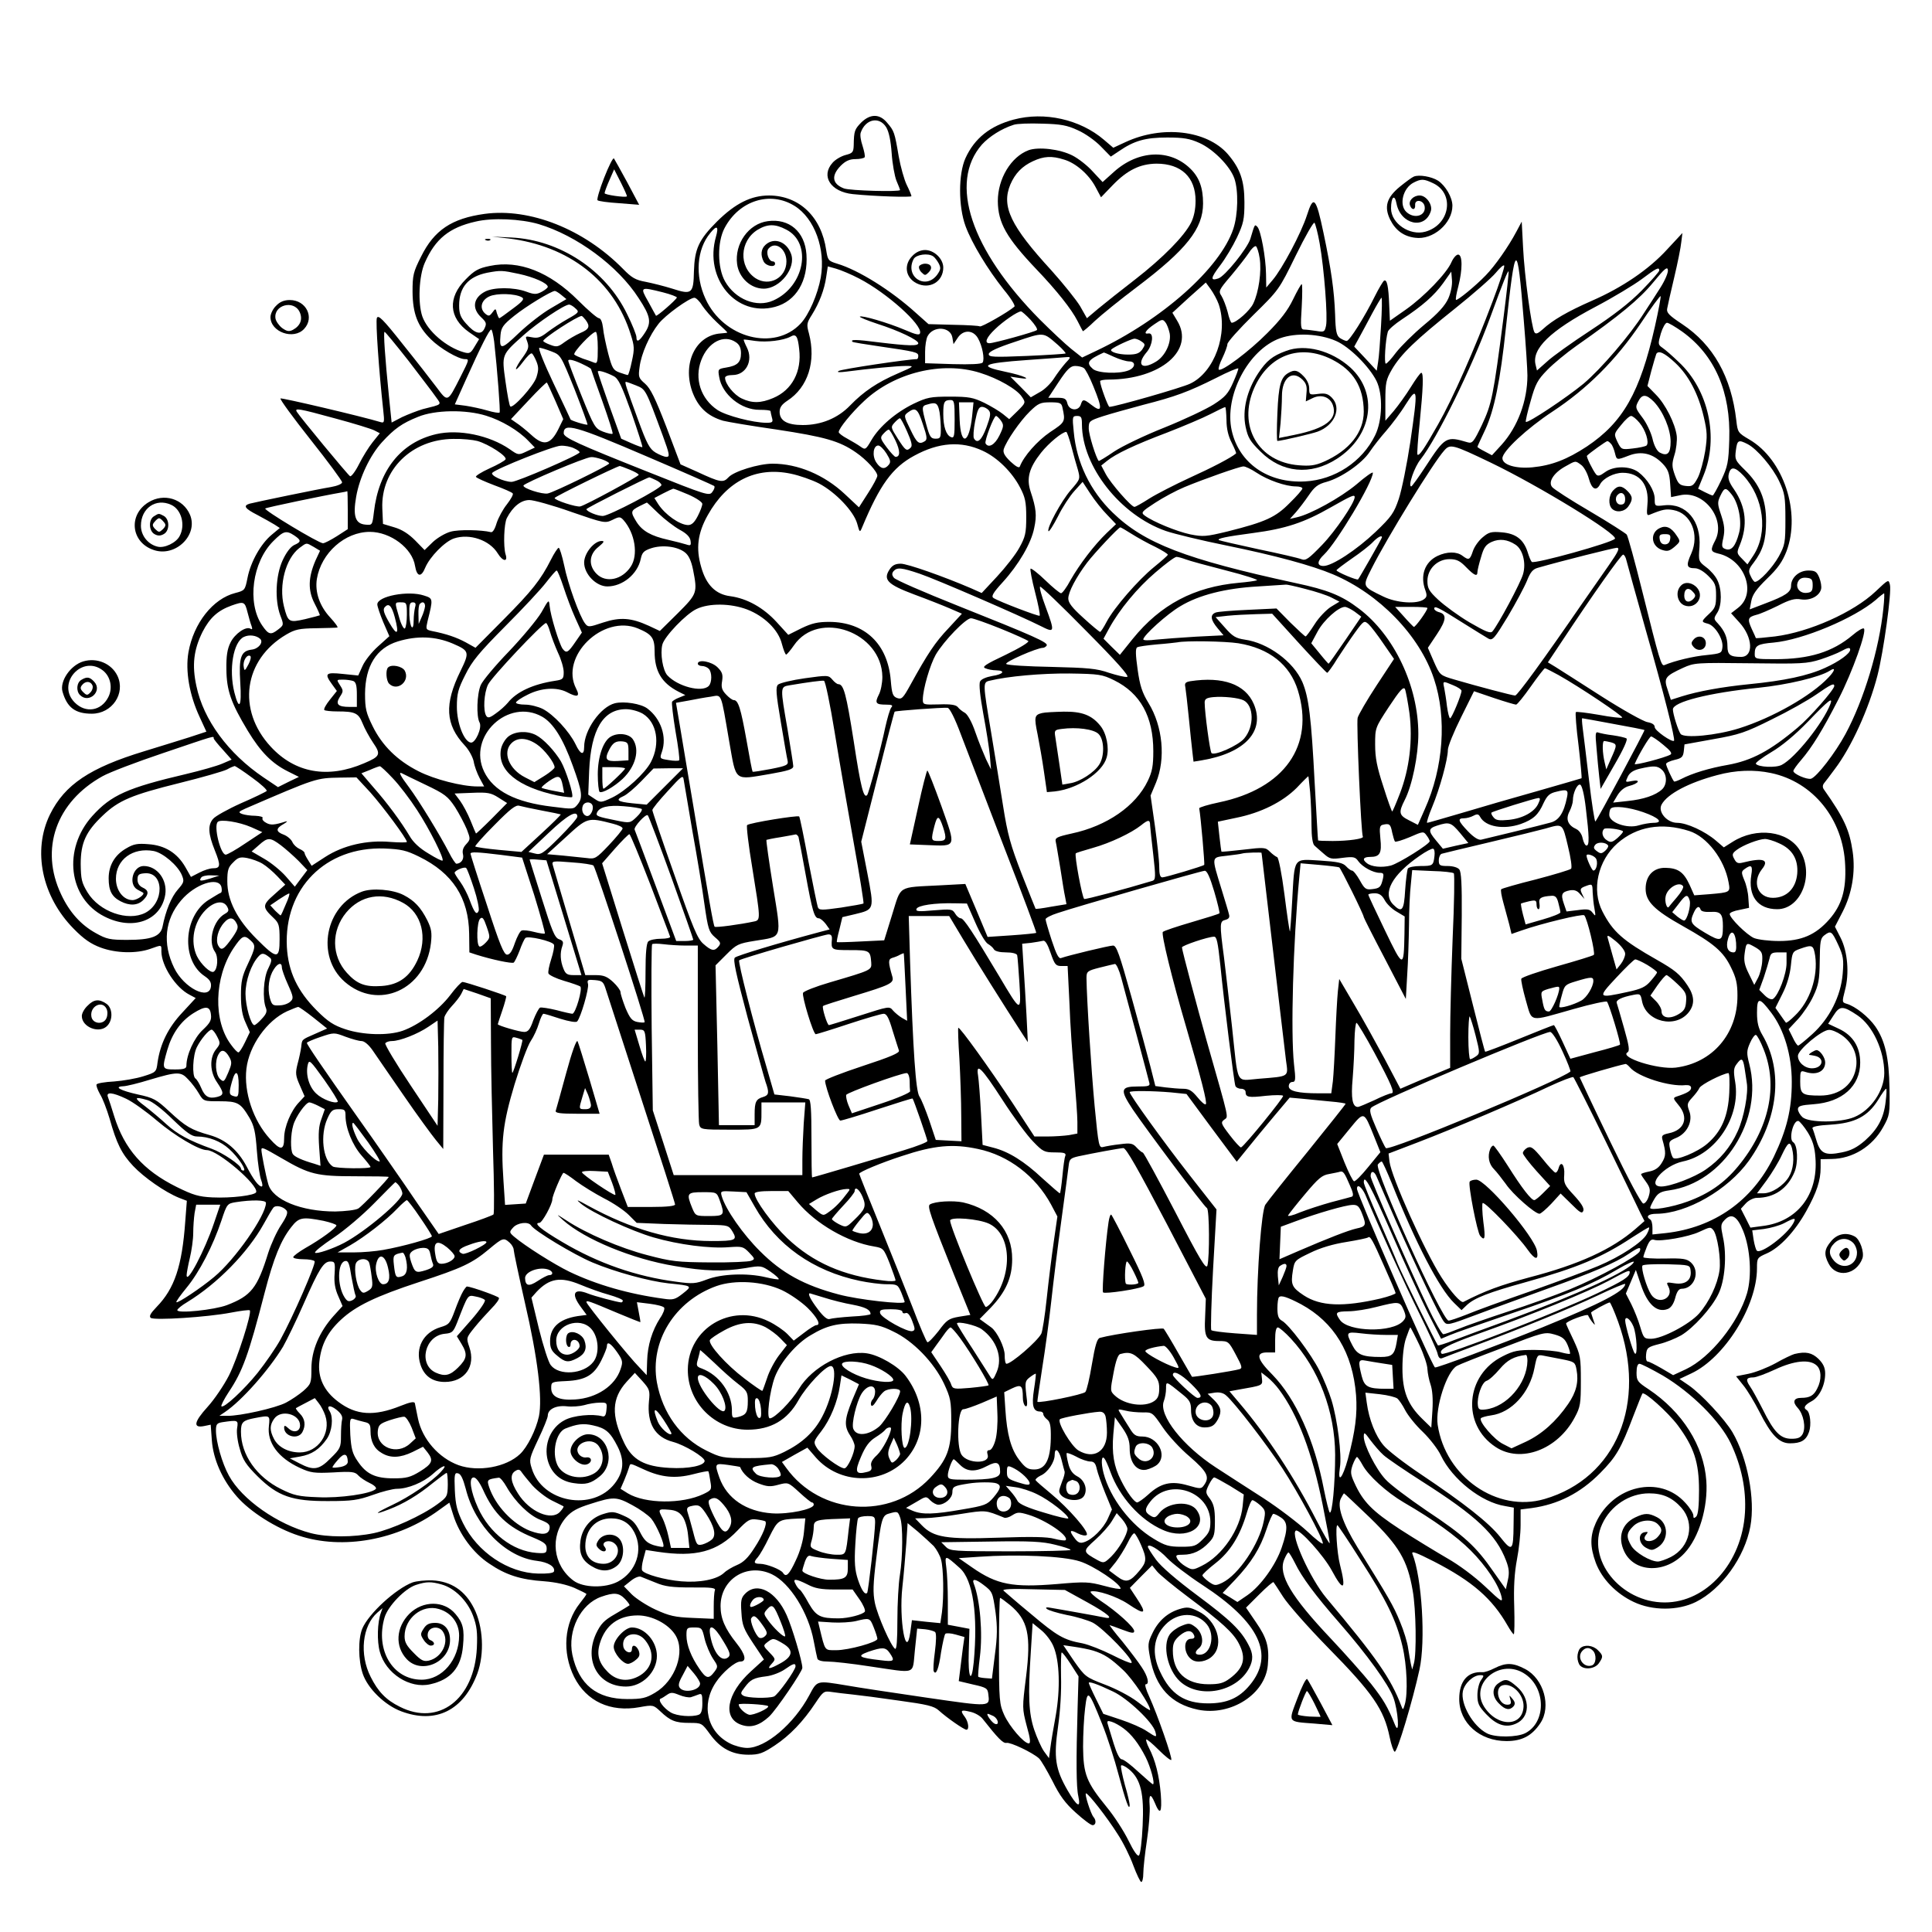 <?xml version="1.0" standalone="no"?>
<!DOCTYPE svg PUBLIC "-//W3C//DTD SVG 20010904//EN"
 "http://www.w3.org/TR/2001/REC-SVG-20010904/DTD/svg10.dtd">
<svg version="1.0" xmlns="http://www.w3.org/2000/svg"
 width="850pt" height="850pt" viewBox="0 0 850 850"
 preserveAspectRatio="xMidYMid meet">
<g transform="translate(0,850) scale(0.1,-0.1)"
fill="#000000" stroke="none">
<path d="M3789 7961 c-29 -30 -32 -37 -33 -100 -1 -31 -5 -35 -36 -43 -19 -5
-45 -20 -57 -34 -53 -59 -8 -128 89 -138 98 -10 258 -15 258 -9 0 4 -9 26 -21
50 -11 23 -27 80 -35 125 -18 106 -20 112 -51 148 -33 40 -74 40 -114 1z m110
-21 c12 -20 20 -59 24 -114 3 -46 13 -101 21 -121 9 -21 16 -39 16 -41 0 -9
-221 -3 -247 7 -52 20 -57 56 -14 100 21 21 39 29 65 29 19 0 37 4 40 8 3 5
-2 27 -9 50 -8 23 -12 49 -8 59 21 60 82 72 112 23z"/>
<path d="M4460 7974 c-104 -28 -172 -82 -212 -169 -32 -70 -32 -213 0 -300 28
-76 98 -191 168 -279 31 -37 52 -71 47 -75 -27 -24 -145 -91 -152 -87 -4 3
-57 6 -117 7 l-109 3 -55 49 c-109 99 -253 189 -347 217 -39 12 -41 15 -48 59
-21 147 -118 240 -251 241 -79 0 -148 -34 -229 -114 -81 -81 -99 -121 -102
-220 -2 -98 -9 -104 -95 -76 -35 11 -87 24 -117 30 -45 8 -62 18 -100 57 -172
175 -410 269 -609 242 -145 -20 -222 -72 -279 -187 -35 -69 -38 -83 -38 -156
1 -96 22 -151 81 -209 40 -40 121 -87 149 -87 20 0 20 -1 -19 -78 -58 -114
-55 -113 -106 -45 -24 32 -91 118 -149 190 -86 109 -107 129 -113 114 -6 -17
9 -232 28 -405 6 -54 5 -58 -12 -53 -82 25 -436 108 -440 104 -4 -3 56 -85
132 -181 77 -97 139 -181 139 -188 0 -7 -21 -16 -50 -21 -51 -8 -326 -65 -357
-73 -30 -9 -20 -22 35 -50 28 -15 62 -34 75 -42 l23 -15 -36 -30 c-47 -39 -92
-118 -106 -189 -11 -55 -12 -56 -54 -67 -98 -25 -183 -132 -206 -261 -14 -82
4 -188 50 -286 l29 -63 -76 -25 c-42 -13 -131 -41 -197 -61 -240 -73 -350
-147 -415 -278 -78 -159 -36 -361 104 -503 45 -46 76 -67 119 -83 68 -25 156
-27 217 -6 54 19 50 20 50 -12 1 -63 63 -158 123 -189 l28 -15 -59 -64 c-62
-66 -97 -137 -109 -220 -5 -41 -7 -43 -62 -60 -31 -10 -89 -20 -129 -23 -40
-2 -75 -8 -77 -13 -3 -4 4 -23 15 -43 12 -19 30 -67 42 -107 31 -110 53 -155
104 -209 47 -50 140 -115 202 -140 l34 -13 -7 -91 c-14 -196 -47 -295 -126
-376 -27 -28 -34 -41 -26 -48 16 -12 249 3 353 23 42 8 80 13 83 10 10 -11
-55 -214 -92 -287 -22 -43 -64 -105 -94 -138 -60 -66 -65 -94 -15 -84 l29 6 5
-69 c6 -83 46 -174 110 -247 58 -67 173 -140 272 -172 194 -64 437 -20 617
112 l46 33 17 -54 c26 -84 88 -168 158 -214 73 -50 138 -71 243 -78 51 -4 99
-15 132 -29 29 -13 53 -25 53 -27 0 -3 -13 -21 -29 -41 -69 -87 -79 -215 -25
-324 54 -107 159 -156 287 -133 60 11 62 10 92 -18 44 -42 67 -51 128 -51 55
0 55 -1 91 -50 45 -62 97 -90 169 -90 47 0 63 6 116 41 66 44 124 104 179 187
34 51 37 53 71 48 20 -3 61 -8 91 -11 30 -3 123 -15 205 -27 124 -17 154 -24
175 -43 35 -32 111 -85 122 -85 13 0 9 34 -7 56 -22 29 -18 33 23 23 20 -4 45
-18 55 -31 67 -85 90 -109 105 -106 17 4 114 -42 143 -68 9 -8 35 -53 59 -99
32 -65 57 -99 103 -140 33 -30 66 -55 74 -55 15 0 17 21 4 36 -12 13 -41 104
-33 104 11 -1 93 -106 139 -179 24 -36 55 -99 69 -138 15 -40 31 -73 35 -73 5
0 9 17 9 37 0 21 7 87 16 146 9 60 14 129 12 153 -4 51 4 56 22 14 24 -59 33
-47 27 36 -7 83 -24 150 -52 204 -9 17 -14 34 -12 37 3 2 27 -18 55 -46 27
-27 52 -47 55 -44 7 6 -61 200 -97 279 -14 30 -21 54 -15 54 17 0 9 35 -18 75
-14 22 -53 73 -85 113 -33 39 -58 72 -56 72 2 0 27 -9 56 -20 42 -16 52 -17
52 -6 0 17 -76 86 -149 134 -29 20 -48 38 -42 40 25 8 115 -22 163 -54 77 -52
86 -46 38 26 l-29 44 49 50 49 49 21 -26 c11 -14 73 -65 137 -113 147 -110
200 -158 224 -206 33 -64 21 -107 -41 -153 -27 -20 -45 -25 -93 -25 -100 0
-157 54 -157 148 0 32 6 45 30 66 31 26 54 26 64 0 3 -9 -1 -14 -14 -14 -36 0
-33 -68 4 -92 23 -16 67 -8 91 17 52 51 18 157 -63 196 -38 19 -49 20 -82 10
-53 -16 -94 -52 -120 -107 -20 -41 -21 -50 -10 -108 24 -130 92 -203 211 -228
144 -29 296 68 307 197 7 80 -4 118 -53 189 l-43 63 59 59 c32 32 60 56 62 53
2 -2 21 -31 42 -64 21 -33 108 -132 194 -220 202 -205 250 -276 275 -398 7
-34 17 -62 22 -64 11 -4 80 227 109 361 28 125 11 405 -31 510 -5 14 16 6 95
-34 169 -87 256 -163 324 -282 12 -21 24 -38 27 -38 3 0 4 55 2 122 -3 86 1
148 12 207 9 46 16 114 16 151 l0 69 48 6 c117 16 215 66 302 154 71 72 91
106 146 251 20 52 38 97 40 99 9 10 111 -81 155 -139 72 -97 94 -163 94 -287
0 -68 -4 -106 -12 -115 -10 -9 -13 -9 -13 5 0 9 -16 35 -36 56 -111 123 -318
76 -393 -89 -26 -58 -26 -105 0 -176 27 -71 90 -136 167 -172 82 -39 194 -39
273 0 113 56 215 197 240 333 22 119 -13 301 -79 414 -33 56 -137 168 -192
206 l-41 28 53 25 c146 69 288 297 288 462 0 45 1 47 42 65 58 25 125 97 175
187 46 83 63 134 63 191 l0 37 48 1 c93 1 180 55 227 140 29 52 30 58 28 171
-2 133 -19 210 -63 273 -29 41 -87 88 -126 99 -20 6 -20 8 -7 59 20 73 12 170
-19 231 l-25 49 34 66 c41 80 57 174 44 264 -14 95 -37 147 -126 273 -7 9 -7
19 0 28 6 7 27 35 47 62 73 96 150 265 188 412 27 105 63 367 55 399 -6 25 -6
25 -63 -29 -97 -92 -292 -179 -443 -198 -45 -5 -83 -9 -84 -7 0 1 -8 19 -18
40 -20 44 -17 52 20 62 15 3 58 22 95 40 52 27 75 33 102 28 40 -6 80 14 88
45 3 11 -1 33 -8 51 -11 26 -18 31 -48 31 -41 0 -76 -31 -76 -67 0 -28 -24
-44 -114 -78 l-68 -26 7 37 c5 28 23 53 69 98 48 46 68 75 86 121 64 171 -13
403 -163 491 -51 30 -52 32 -58 85 -22 191 -101 332 -238 423 -59 39 -70 51
-66 69 2 12 16 74 31 137 15 63 29 133 31 155 l5 40 -67 -72 c-80 -88 -198
-168 -331 -226 -109 -48 -174 -86 -217 -126 -21 -19 -30 -22 -36 -13 -13 21
-44 249 -50 372 l-6 115 -24 -45 c-35 -66 -94 -150 -134 -191 -45 -47 -126
-113 -131 -108 -3 2 2 29 10 59 19 74 19 140 -1 140 -8 0 -21 -15 -29 -33 -20
-48 -120 -152 -201 -209 l-70 -49 -3 68 c-3 84 -10 116 -23 108 -5 -4 -23 -34
-40 -68 -46 -93 -112 -197 -124 -197 -6 0 -19 6 -30 13 -15 11 -19 30 -21 103
-4 106 -17 198 -51 359 -33 157 -44 169 -73 78 -25 -78 -109 -236 -151 -285
l-28 -33 -1 60 c-1 73 -23 192 -38 207 -12 12 -11 14 -31 -53 -14 -43 -112
-165 -141 -174 -36 -12 -34 2 8 57 23 30 56 85 74 123 29 62 33 80 33 155 0
96 -19 149 -74 213 -92 104 -287 127 -449 52 l-54 -25 -41 35 c-105 90 -262
125 -397 89z m282 -47 c32 -14 77 -46 101 -71 l44 -45 36 24 c67 46 116 60
212 60 73 0 100 -5 142 -24 62 -28 135 -102 154 -157 18 -53 16 -158 -5 -221
-58 -173 -312 -399 -604 -537 l-61 -29 -48 38 c-26 21 -88 79 -138 129 -304
307 -402 602 -255 770 32 35 86 70 140 87 14 5 70 7 125 5 82 -2 110 -7 157
-29z m-1246 -333 c88 -55 137 -190 115 -315 -13 -73 -52 -164 -89 -203 -115
-122 -339 -64 -418 109 -47 102 -39 218 21 290 29 36 38 30 25 -16 -53 -185
89 -355 260 -309 93 25 146 115 138 231 -7 100 -76 159 -170 146 -84 -11 -147
-99 -135 -189 8 -60 60 -108 117 -108 72 0 144 92 120 154 -20 54 -75 73 -112
39 -20 -18 -23 -45 -8 -74 11 -20 50 -27 50 -9 0 6 -4 10 -10 10 -18 0 -32 40
-19 56 29 35 79 0 79 -56 0 -72 -75 -113 -136 -74 -75 50 -70 164 9 213 43 26
77 27 126 1 116 -59 81 -251 -57 -312 -73 -33 -167 5 -212 84 -34 60 -35 173
-2 235 64 121 201 164 308 97z m-1126 -80 c167 -50 349 -184 440 -326 52 -79
57 -106 28 -151 -25 -39 -38 -46 -38 -20 0 9 -18 55 -41 101 -93 193 -296 327
-509 337 l-85 4 71 -8 c267 -32 466 -187 539 -423 16 -50 17 -63 5 -117 -7
-34 -15 -61 -18 -61 -3 0 -19 5 -36 11 -28 10 -33 19 -50 83 -10 39 -21 90
-23 114 -3 25 -10 42 -18 42 -7 0 -48 35 -91 78 -126 126 -261 179 -389 152
-50 -10 -68 -20 -106 -59 -80 -80 -75 -169 14 -232 l45 -31 -20 -33 c-17 -29
-22 -32 -47 -25 -77 22 -160 93 -183 158 -20 59 -15 178 11 236 46 105 108
155 223 181 75 18 199 12 278 -11z m3436 -85 c20 -113 36 -325 28 -362 -6 -27
-8 -29 -43 -23 -20 3 -44 6 -53 6 -15 0 -17 10 -11 100 3 55 3 100 0 100 -3 0
-20 -30 -38 -67 -23 -48 -55 -90 -113 -148 -80 -81 -202 -172 -214 -161 -3 4
4 27 16 51 12 25 22 53 22 61 0 9 51 66 114 128 113 111 113 111 187 262 41
84 78 148 82 144 4 -4 15 -45 23 -91z m-264 -65 c9 -58 -4 -149 -28 -199 -14
-31 -75 -85 -95 -85 -4 0 -12 21 -18 48 -7 26 -19 57 -27 70 -14 21 -12 26 42
89 31 37 66 82 78 100 11 18 25 31 31 30 5 -2 13 -26 17 -53z m1162 -274 c9
-107 16 -216 16 -242 0 -112 -43 -226 -113 -304 l-43 -47 -32 17 c-18 9 -32
18 -32 20 0 2 16 37 35 77 39 85 66 215 90 444 42 391 50 395 79 35z m-138 82
c-78 -207 -174 -425 -239 -539 -63 -111 -83 -140 -91 -133 -2 3 2 66 10 140
15 151 18 220 7 220 -5 -1 -25 -29 -46 -63 -21 -34 -55 -81 -75 -105 l-37 -43
0 88 c0 79 3 93 29 138 40 68 105 130 278 268 80 64 161 135 179 157 19 23 35
37 37 31 2 -6 -21 -78 -52 -159z m-2785 102 c121 -63 276 -202 267 -239 -2
-11 -17 -8 -68 14 -73 31 -189 65 -197 58 -2 -3 33 -17 78 -32 94 -30 179 -71
179 -85 0 -13 -43 -12 -175 4 -100 13 -126 13 -114 2 2 -2 56 -11 119 -20 159
-23 170 -26 170 -42 0 -8 -3 -14 -6 -14 -37 0 -333 -44 -344 -52 -10 -6 1 -7
33 -3 99 13 224 25 262 25 39 0 39 -1 -35 -33 -90 -39 -150 -79 -210 -141 -54
-56 -127 -86 -208 -86 -69 0 -102 19 -102 58 0 20 10 33 34 49 91 59 127 173
95 296 -11 39 -10 46 13 82 33 53 55 111 63 167 l7 46 36 -10 c21 -6 67 -25
103 -44z m3525 -38 c-20 -31 -52 -82 -73 -113 -62 -98 -188 -245 -266 -311
-74 -61 -246 -176 -254 -168 -2 2 7 43 21 91 21 76 31 94 73 137 26 27 84 75
128 106 190 133 278 206 338 279 50 61 63 72 65 55 2 -11 -13 -46 -32 -76z
m-6 74 c0 -5 -35 -45 -77 -88 -54 -55 -124 -109 -226 -176 -81 -53 -168 -115
-191 -137 l-44 -39 -6 25 c-18 70 64 150 263 255 78 41 169 96 204 122 64 48
77 55 77 38z m-5017 -15 c65 -14 127 -41 127 -57 0 -4 -12 -14 -27 -22 -23
-12 -33 -12 -68 1 -55 20 -143 20 -181 0 -52 -27 -59 -74 -17 -113 22 -21 25
-27 15 -48 -14 -32 -42 -25 -82 21 -24 27 -30 43 -30 79 0 80 40 127 123 144
60 11 65 11 140 -5z m4332 -191 c-45 -348 -52 -381 -95 -473 -36 -75 -42 -83
-63 -77 -94 28 -99 25 -184 -105 -32 -49 -61 -89 -64 -89 -16 0 14 86 41 119
73 93 224 400 305 621 60 164 79 210 82 206 2 -2 -8 -93 -22 -202z m-243 83
c-14 -31 -44 -65 -106 -116 -48 -40 -103 -95 -124 -122 -20 -27 -40 -49 -45
-49 -8 0 -2 104 9 141 3 9 30 33 62 54 91 60 142 105 181 159 l36 51 3 -37 c2
-22 -5 -56 -16 -81z m-1010 -26 c43 -128 -19 -299 -126 -349 -37 -18 -331
-102 -355 -102 -6 0 -41 95 -41 113 0 4 17 7 38 7 229 1 380 130 301 259 l-21
35 73 67 74 66 22 -30 c12 -17 28 -46 35 -66z m-2446 53 c36 -9 63 -20 62 -23
-5 -12 -88 -84 -92 -80 -1 2 -17 30 -34 62 -37 65 -36 66 64 41z m-446 -12
l22 -18 -68 -40 c-37 -21 -101 -71 -142 -110 -77 -74 -86 -75 -80 -8 3 33 11
45 61 85 51 41 161 108 178 109 4 0 17 -8 29 -18z m-174 -10 c12 -7 5 -17 -40
-50 -30 -23 -57 -42 -59 -42 -3 0 -7 10 -11 22 -5 22 -6 22 -20 3 -12 -16 -16
-17 -30 -6 -28 23 -20 60 17 77 33 15 113 13 143 -4z m4985 -128 c-66 -292
-141 -422 -299 -528 -88 -58 -157 -84 -240 -92 -73 -7 -132 11 -132 40 0 31
109 132 220 205 152 100 279 226 389 389 45 68 85 122 87 119 2 -2 -9 -62 -25
-133z m-4192 92 c12 -18 41 -52 66 -75 25 -23 45 -42 45 -44 0 -1 -13 -3 -30
-4 -108 -8 -168 -129 -125 -254 25 -69 66 -109 136 -130 19 -5 125 -23 237
-39 210 -32 275 -50 347 -100 47 -32 95 -85 95 -103 0 -7 -18 -41 -40 -75
l-41 -64 -63 59 c-90 84 -206 133 -317 133 -61 0 -171 -34 -194 -60 -23 -25
-36 -23 -137 24 l-74 33 -62 164 c-49 127 -70 170 -94 191 -29 25 -30 30 -24
74 7 57 44 140 83 189 29 38 136 115 158 115 7 0 23 -15 34 -34z m2987 -88
c-4 -68 -9 -140 -13 -161 l-6 -38 -49 53 -50 53 22 40 c12 22 38 70 58 108 20
37 38 67 40 67 3 0 2 -55 -2 -122z m-3544 75 c17 -15 16 -18 -34 -46 -29 -16
-69 -43 -89 -58 -29 -23 -43 -28 -68 -23 -31 6 -31 6 -21 -20 8 -23 5 -33 -20
-68 -17 -22 -30 -46 -30 -51 0 -6 14 8 31 31 17 23 34 40 39 37 4 -2 13 -18
20 -35 10 -25 10 -38 0 -70 -12 -38 -104 -139 -115 -128 -4 3 -13 52 -21 109
-17 121 -18 117 80 205 63 56 179 134 200 134 5 0 18 -7 28 -17z m2002 -50
c19 -21 32 -41 28 -45 -8 -8 -189 -58 -209 -58 -24 0 -13 26 25 62 36 35 99
78 114 78 4 0 23 -17 42 -37z m-1958 0 c22 -29 16 -42 -23 -58 -20 -9 -51 -27
-69 -40 -28 -21 -35 -23 -63 -12 -17 6 -31 14 -31 17 0 12 149 109 169 110 2
0 10 -8 17 -17z m2570 -59 c8 -42 -20 -101 -60 -125 -64 -39 -88 -13 -40 43
26 32 31 85 7 81 -25 -5 -12 15 25 40 33 23 38 24 49 9 7 -8 15 -30 19 -48z
m2255 7 c143 -103 214 -265 207 -475 -3 -100 -7 -118 -35 -178 -18 -38 -35
-68 -38 -68 -3 0 -19 7 -35 15 l-29 15 24 59 c68 166 22 376 -109 498 -28 27
-60 55 -72 63 -20 14 -20 17 -7 63 8 26 20 47 27 47 7 0 37 -18 67 -39z
m-3211 -26 l5 -29 18 27 c24 37 67 37 89 0 20 -34 31 -94 21 -108 -5 -7 -53
-9 -130 -7 l-123 4 0 50 c0 27 5 58 11 69 25 47 101 42 109 -6z m-2016 -17
c14 -125 28 -309 24 -313 -3 -3 -27 1 -54 9 -27 8 -70 17 -96 21 l-47 6 48
107 c66 147 104 222 112 222 4 0 9 -24 13 -52z m-377 -85 c54 -71 109 -142
121 -160 25 -35 30 -31 -58 -53 -24 -7 -65 -23 -91 -35 l-46 -24 -12 117 c-17
169 -25 282 -19 282 3 0 50 -57 105 -127z m833 56 c0 -64 -2 -70 -17 -64 -10
4 -31 12 -48 17 -16 6 -34 14 -38 18 -9 8 78 100 94 100 5 0 9 -32 9 -71z
m2025 13 c20 -18 35 -35 33 -37 -2 -2 -79 -7 -171 -11 -146 -6 -167 -5 -167 8
0 11 36 28 118 55 128 43 120 43 187 -15z m-1139 -18 c12 -98 -31 -180 -114
-215 -54 -23 -93 -24 -139 -2 -34 16 -73 64 -73 91 0 7 13 12 33 12 59 0 92
63 63 121 -9 18 -15 33 -14 35 2 1 25 -2 51 -6 50 -7 124 2 155 19 24 14 32 2
38 -55z m2362 36 c58 -25 146 -112 178 -176 29 -60 26 -174 -6 -239 -57 -117
-178 -196 -308 -203 -163 -9 -291 80 -323 224 -34 152 73 356 213 406 70 25
173 20 246 -12z m-2640 -6 c15 -10 22 -25 22 -48 0 -40 -16 -55 -65 -63 -36
-6 -37 -7 -31 -41 12 -77 97 -146 178 -145 26 0 48 -2 48 -6 0 -3 3 -16 6 -28
6 -20 3 -23 -24 -23 -58 0 -177 31 -215 56 -74 49 -103 138 -72 219 30 80 100
116 153 79z m1785 3 c16 -11 16 -14 2 -35 -13 -17 -26 -22 -63 -22 -43 0 -83
13 -72 23 13 12 87 46 101 47 8 0 23 -6 32 -13z m-2597 -43 c41 -16 41 -16
102 -167 33 -84 58 -154 57 -155 -4 -4 -75 18 -75 23 0 1 -34 73 -75 159 -41
86 -69 156 -62 156 6 0 30 -7 53 -16z m2475 -24 c24 -11 54 -20 67 -20 30 0
28 -28 -4 -40 -42 -16 -135 -12 -156 7 -31 27 -22 40 48 72 1 1 21 -8 45 -19z
m2469 -26 c59 -55 102 -136 126 -239 15 -64 16 -85 6 -150 -7 -42 -21 -94 -32
-116 -19 -36 -25 -40 -53 -37 -27 3 -34 9 -48 47 -14 39 -14 50 -2 90 8 25 12
63 10 83 -7 55 -50 140 -92 182 l-37 38 17 66 c10 37 20 70 22 75 10 17 37 4
83 -39z m-2682 -1 c-14 -16 -37 -46 -51 -68 -14 -22 -42 -50 -64 -61 l-38 -22
-45 46 -45 45 40 -6 c63 -10 18 11 -60 27 -125 26 -104 38 93 52 86 6 166 12
176 13 18 1 17 -2 -6 -26z m-2115 -10 c15 -7 27 -15 27 -16 0 -1 22 -65 50
-142 27 -76 48 -141 45 -143 -2 -3 -21 1 -42 9 -35 14 -39 20 -95 159 -32 79
-58 148 -58 153 0 10 32 1 73 -20z m2195 -12 c7 -4 26 -40 42 -80 42 -102 40
-120 -10 -81 -32 25 -37 25 -45 0 -10 -30 -51 -27 -59 5 -5 21 -12 25 -45 25
l-39 0 46 70 c37 56 52 70 72 70 14 0 31 -4 38 -9z m657 -64 c-21 -48 -35 -64
-85 -96 -33 -21 -130 -67 -217 -102 -86 -34 -186 -82 -222 -106 -35 -24 -65
-42 -67 -41 -12 13 -44 116 -44 143 0 32 2 34 63 54 34 11 114 33 177 50 141
36 198 57 320 118 52 27 96 45 98 42 1 -3 -9 -31 -23 -62z m-1114 43 c81 -25
164 -73 185 -106 17 -25 17 -26 -19 -62 l-37 -36 -27 22 c-16 13 -53 35 -83
50 -48 23 -67 27 -150 27 -86 0 -101 -3 -160 -31 -78 -38 -151 -100 -186 -160
-25 -43 -27 -44 -48 -29 -11 8 -38 24 -58 35 -21 11 -38 24 -38 29 0 16 57 86
112 137 133 125 343 176 509 124z m-1611 -15 c21 -11 35 -41 78 -161 28 -81
50 -149 48 -151 -1 -2 -23 6 -48 17 l-45 20 -52 144 c-28 79 -51 147 -51 151
0 8 35 -2 70 -20z m-256 -110 l34 -79 -23 -47 c-34 -66 -64 -72 -118 -22 -23
21 -53 45 -66 53 l-23 16 77 82 c43 46 79 81 81 79 2 -2 19 -39 38 -82z m355
69 c42 -17 41 -15 117 -221 30 -82 32 -93 16 -93 -9 0 -31 9 -48 19 -26 16
-38 38 -76 142 -55 150 -61 169 -54 169 3 0 23 -7 45 -16z m3406 -247 c-15
-100 -38 -213 -51 -252 -21 -62 -32 -78 -102 -145 -83 -79 -191 -150 -229
-150 -30 0 -29 21 2 50 55 52 215 319 215 360 0 6 -33 -17 -72 -51 -71 -59
-203 -132 -263 -145 l-30 -7 26 29 c14 16 40 50 57 75 25 37 40 49 78 59 65
18 156 81 190 132 16 24 49 66 73 93 24 28 63 79 85 115 54 85 55 71 21 -163z
m1071 176 c41 -43 74 -121 74 -176 0 -52 -14 -66 -48 -48 -12 7 -25 30 -32 62
-7 28 -27 70 -45 93 -30 40 -31 44 -18 69 17 34 35 34 69 0z m-3076 -78 c0
-73 -2 -84 -16 -78 -21 8 -34 45 -34 102 0 52 4 61 32 61 16 0 18 -9 18 -85z
m-69 44 c4 -13 7 -48 8 -76 1 -49 -1 -53 -23 -53 -21 0 -26 8 -41 63 -21 78
-21 81 7 88 33 10 42 6 49 -22z m146 -29 c-13 -124 -50 -135 -55 -17 l-3 77
32 0 32 0 -6 -60z m397 38 c14 -63 13 -65 -54 -109 -57 -39 -116 -106 -133
-151 -3 -9 -17 -1 -41 21 -27 26 -34 40 -30 55 12 37 72 124 115 166 37 36 47
40 90 40 42 0 49 -3 53 -22z m-324 -13 c10 -12 8 -26 -10 -75 -21 -57 -40 -74
-55 -49 -4 6 -2 39 5 75 10 50 16 64 30 64 10 0 23 -7 30 -15z m1046 -43 c0
-38 8 -71 23 -100 12 -24 21 -45 19 -47 -22 -19 -107 -63 -204 -107 -65 -30
-145 -71 -177 -91 -31 -20 -61 -37 -66 -37 -14 0 -104 103 -126 144 l-20 38
25 20 c38 31 122 71 265 125 72 28 157 64 190 81 33 17 62 31 65 31 3 1 5 -25
6 -57z m-3921 7 c82 -22 160 -46 173 -53 l23 -12 -32 -40 c-17 -21 -44 -65
-60 -97 -16 -32 -34 -55 -39 -52 -10 6 -220 260 -234 283 -11 18 5 16 169 -29z
m2585 -25 c19 -55 20 -68 9 -75 -26 -16 -35 -9 -64 52 -29 59 -29 61 -10 75
33 24 43 16 65 -52z m-1921 37 c68 -21 142 -65 185 -110 l29 -30 -36 -17 c-36
-17 -37 -17 -75 10 -89 61 -224 89 -323 66 -155 -36 -253 -159 -274 -343 -7
-58 -7 -58 -38 -55 -44 4 -55 38 -40 123 15 85 61 182 114 240 54 59 88 83
158 111 74 31 211 33 300 5z m2265 -22 c13 -19 12 -26 -7 -65 -20 -41 -48 -57
-61 -35 -6 10 36 121 46 121 4 0 14 -10 22 -21z m356 -16 c1 -186 169 -399
369 -469 38 -13 158 -42 267 -64 215 -44 374 -87 469 -127 203 -86 381 -269
444 -460 57 -171 42 -390 -41 -574 l-30 -68 -39 20 c-44 22 -47 34 -19 89 33
64 60 197 60 291 0 210 -106 434 -261 551 -76 58 -138 83 -280 113 -484 105
-665 175 -804 310 -99 96 -159 221 -171 355 -7 67 -6 70 15 70 18 0 21 -6 21
-37z m2453 7 c27 -32 44 -87 31 -100 -5 -4 -32 -10 -60 -13 -50 -6 -51 -5 -68
29 -16 35 -16 35 16 74 17 22 37 40 44 40 7 0 23 -13 37 -30z m-3222 -39 c19
-43 24 -62 16 -70 -18 -18 -23 -14 -57 39 -31 49 -32 51 -15 70 10 11 21 20
24 20 4 0 18 -27 32 -59z m-1141 -111 c157 -67 288 -125 292 -128 4 -4 0 -16
-8 -26 -13 -19 -23 -16 -286 89 -307 122 -368 150 -368 169 0 47 49 34 370
-104z m1090 71 c21 -45 21 -71 0 -71 -4 0 -22 19 -39 42 -29 39 -30 43 -14 60
9 10 19 18 23 18 4 0 17 -22 30 -49z m773 -23 c9 -35 22 -82 29 -104 11 -41
11 -42 -31 -90 -41 -47 -108 -170 -98 -181 3 -3 22 27 42 66 19 39 52 89 72
111 l36 40 34 -52 c19 -29 52 -71 74 -93 l39 -41 -41 -39 c-55 -53 -119 -137
-159 -207 -17 -32 -36 -58 -42 -58 -5 0 -36 25 -69 57 -32 31 -62 54 -65 51
-3 -3 6 -50 20 -104 14 -54 23 -100 20 -103 -4 -4 -178 62 -203 78 -11 7 -3
22 40 69 71 78 126 172 139 239 12 55 9 86 -16 161 -19 58 -6 104 46 170 35
44 93 91 111 92 3 0 13 -28 22 -62z m-2613 22 c50 -14 133 -68 124 -81 -3 -6
-35 -24 -71 -40 -35 -16 -62 -33 -59 -37 3 -5 39 -21 81 -37 41 -15 78 -31 81
-36 3 -5 -9 -26 -26 -48 -17 -21 -37 -58 -45 -82 -8 -28 -18 -43 -26 -40 -41
10 -140 12 -176 2 -23 -6 -59 -27 -79 -46 l-36 -35 -42 43 c-28 28 -57 47 -91
57 l-50 15 -3 68 c-7 170 130 305 313 306 39 1 86 -4 105 -9z m4988 -13 c6 -6
13 -24 17 -40 8 -32 7 -32 62 -11 55 21 105 9 148 -36 23 -24 30 -41 33 -89
l4 -58 39 8 c104 24 204 -105 155 -199 -22 -42 -20 -49 12 -57 117 -25 173
-174 89 -239 l-31 -24 37 -41 c59 -65 63 -151 7 -151 -48 0 -60 9 -60 47 0 38
-12 67 -42 100 -19 20 -19 22 -3 47 21 32 21 104 0 145 -8 17 -30 42 -49 56
-33 25 -34 27 -29 88 8 115 -58 194 -154 184 -43 -5 -43 -4 -43 28 0 36 -32
88 -72 118 -38 28 -108 28 -146 0 -23 -17 -32 -19 -40 -10 -15 19 -44 78 -40
82 11 12 84 64 89 64 4 1 11 -5 17 -12z m601 -1 c42 -22 110 -102 139 -164 24
-51 27 -69 27 -167 0 -103 -2 -113 -29 -163 -28 -50 -86 -112 -105 -112 -4 0
-13 12 -19 26 -11 22 -9 30 13 58 41 54 55 100 55 183 0 96 -28 162 -94 226
-42 41 -44 46 -39 85 6 46 11 49 52 28z m-3366 -29 c64 -29 130 -94 165 -162
22 -42 27 -63 27 -130 0 -70 -4 -87 -30 -134 -16 -30 -61 -87 -98 -127 l-68
-73 -47 21 c-121 52 -280 108 -309 108 -24 0 -37 -7 -49 -25 -30 -45 -10 -66
107 -110 57 -21 128 -49 158 -62 l53 -23 -59 -64 c-59 -62 -92 -112 -167 -248
-33 -60 -39 -66 -59 -59 -19 7 -23 18 -28 77 -13 161 -114 257 -270 258 -52 0
-77 -6 -123 -28 l-58 -29 -52 57 c-57 62 -129 103 -203 113 -64 8 -106 49
-128 128 -24 82 -16 149 29 229 84 150 212 214 365 182 39 -8 95 -28 124 -43
74 -39 153 -123 168 -176 11 -41 12 -41 22 -17 78 187 133 263 229 315 108 59
206 66 301 22z m-1798 11 c14 -6 25 -14 25 -18 0 -11 -275 -130 -299 -130 -34
0 -96 29 -85 40 19 19 270 119 301 119 18 1 44 -4 58 -11z m1375 -23 c18 -29
20 -38 10 -50 -18 -22 -36 -18 -55 11 -19 29 -13 74 9 74 8 0 24 -16 36 -35z
m2658 -40 c214 -103 560 -315 547 -335 -10 -17 -356 -113 -366 -102 -4 4 -12
23 -18 43 -18 56 -52 82 -114 87 -46 4 -57 1 -84 -22 -18 -15 -37 -42 -43 -61
-13 -39 -18 -41 -46 -20 -25 19 -68 19 -110 -1 -56 -27 -77 -87 -53 -151 8
-23 7 -30 -7 -40 -30 -22 -119 -16 -177 12 -95 46 -93 43 -53 123 69 137 272
467 320 520 26 30 37 27 204 -53z m-3909 14 c17 -6 31 -14 31 -18 0 -8 -243
-127 -270 -132 -24 -5 -111 23 -107 35 4 11 272 125 298 125 9 1 30 -4 48 -10z
m4307 -24 c12 -8 27 -35 34 -60 13 -48 33 -58 50 -25 14 26 61 50 99 50 76 0
117 -53 109 -139 -4 -45 -3 -51 11 -45 56 23 71 26 103 20 78 -14 116 -107 79
-191 -24 -53 -21 -65 16 -65 15 0 38 -13 59 -34 30 -30 34 -40 34 -86 0 -45
-4 -56 -30 -80 -36 -34 -37 -36 -6 -44 31 -8 68 -67 64 -103 -3 -27 -6 -28
-70 -35 -57 -5 -140 -25 -185 -44 -14 -6 -21 17 -98 326 -32 129 -63 241 -68
248 -5 6 -78 53 -163 103 -84 49 -158 97 -165 106 -19 22 6 62 56 90 48 27 45
27 71 8z m-4186 -21 c22 -9 40 -19 40 -23 0 -7 -234 -134 -257 -139 -17 -4
-113 27 -113 37 0 6 270 138 287 141 2 0 21 -7 43 -16z m2759 -14 c48 -32 127
-60 173 -60 15 0 28 -4 28 -9 0 -5 -25 -34 -56 -64 -62 -63 -106 -83 -273
-125 -95 -23 -108 -24 -164 -13 -61 13 -165 56 -201 83 -17 13 -14 17 46 56
35 23 93 54 129 69 84 35 240 90 259 91 8 1 35 -12 59 -28z m2141 -12 c90 -97
110 -251 44 -352 l-26 -39 -24 25 c-23 23 -24 26 -10 59 36 88 28 168 -25 246
-22 31 -28 49 -23 68 8 34 27 32 64 -7z m-4785 -20 c14 -6 25 -16 25 -22 0
-15 -231 -136 -258 -136 -24 0 -72 20 -72 30 0 5 267 140 277 140 1 0 14 -5
28 -12z m144 -64 c34 -15 61 -33 61 -41 0 -7 -9 -32 -20 -53 -15 -29 -27 -40
-43 -40 -37 1 -100 45 -131 92 l-17 27 38 20 c21 11 41 20 45 21 4 0 34 -12
67 -26z m4590 0 c30 -38 46 -120 32 -169 -15 -57 -33 -79 -58 -71 -18 6 -20
11 -11 50 7 34 5 55 -9 98 -17 50 -18 58 -4 87 18 38 24 38 50 5z m-6089 -68
l0 -84 -48 -31 c-27 -17 -54 -31 -61 -31 -19 0 -263 147 -254 153 7 5 262 58
333 70 14 2 26 5 28 6 1 0 2 -37 2 -83z m4430 57 c0 -25 -85 -150 -143 -210
-60 -62 -72 -71 -92 -63 -12 5 -98 25 -190 44 -93 20 -170 38 -173 40 -6 7 30
15 151 31 144 19 225 46 342 113 90 51 105 58 105 45z m-3447 -65 c145 -50
149 -51 182 -35 30 15 34 14 48 -1 51 -58 66 -154 32 -205 -38 -58 -109 -73
-150 -32 -37 37 -34 86 8 119 24 20 28 26 14 26 -33 0 -77 -54 -77 -95 0 -51
53 -105 102 -105 67 0 133 54 147 121 6 28 13 36 46 47 49 16 115 8 148 -18
17 -13 28 -37 36 -76 20 -102 19 -106 -67 -192 l-79 -78 -49 23 c-77 35 -125
39 -201 14 -62 -21 -66 -21 -79 -4 -24 31 -76 175 -92 256 -9 42 -20 77 -24
77 -4 0 -20 -24 -34 -52 -45 -89 -83 -137 -210 -265 l-122 -123 -43 24 c-41
22 -84 37 -150 50 -26 6 -26 8 -18 43 25 100 25 100 -16 113 -69 23 -205 -3
-205 -39 0 -9 12 -44 26 -78 l27 -62 -50 -45 c-27 -24 -58 -63 -68 -86 l-19
-42 -68 7 c-76 8 -82 2 -47 -46 l21 -29 -31 -39 c-17 -21 -28 -41 -24 -45 3
-3 29 -6 57 -6 78 0 93 -7 111 -52 9 -23 30 -61 46 -85 36 -52 32 -61 -39 -91
-160 -69 -304 -43 -411 73 -150 162 -119 383 68 493 39 23 58 27 131 28 47 1
89 2 94 3 5 1 -10 21 -32 45 -46 50 -67 111 -58 169 19 114 123 207 233 207
91 0 187 -72 199 -150 8 -48 27 -52 45 -7 20 47 85 114 126 128 69 23 157 -7
193 -66 22 -36 46 -39 34 -3 -10 34 -7 134 6 159 26 50 62 79 99 79 19 0 102
-23 184 -52z m383 -6 c28 -27 70 -59 95 -73 30 -16 45 -32 47 -48 3 -21 1 -23
-20 -16 -12 4 -48 13 -78 20 -76 17 -114 39 -139 78 -28 45 -27 50 12 70 17 8
32 16 33 16 0 1 23 -21 50 -47z m2083 -91 c25 -16 72 -42 104 -57 31 -16 56
-31 55 -35 -2 -4 -29 -28 -61 -54 -70 -57 -175 -178 -208 -240 -13 -25 -26
-45 -29 -45 -3 0 -36 27 -73 61 -50 45 -67 67 -67 86 0 28 34 93 83 158 32 42
138 155 146 155 2 0 25 -13 50 -29z m-3684 -7 c31 -21 31 -28 -1 -42 -16 -8
-35 -33 -51 -68 -30 -66 -35 -173 -10 -241 16 -42 16 -43 -10 -63 -32 -25 -42
-22 -70 19 -67 99 -43 278 49 370 45 45 57 49 93 25z m4785 -8 c0 -5 -99 -178
-105 -185 -5 -5 -95 33 -95 40 0 3 31 26 68 52 37 25 79 58 92 72 21 22 40 32
40 21z m587 -32 c32 -20 48 -80 34 -129 -10 -38 -111 -226 -135 -253 -9 -10
-30 -1 -101 40 -49 29 -110 74 -137 99 -41 38 -48 51 -48 83 0 53 44 96 97 96
31 0 46 -7 73 -35 36 -37 50 -43 50 -22 0 7 7 37 16 66 12 43 21 55 47 67 34
15 69 11 104 -12z m-5287 -10 l28 -17 -20 -43 c-32 -74 -34 -131 -4 -189 14
-27 24 -50 23 -52 -2 -1 -31 -9 -65 -17 -71 -16 -75 -14 -93 57 -23 94 8 210
68 256 34 25 29 24 63 5z m5696 -84 c-31 -44 -82 -117 -113 -162 -172 -250
-287 -408 -297 -408 -12 0 -167 41 -266 70 -65 19 -65 19 -92 80 l-26 60 40
60 c42 63 44 88 8 97 -11 3 -20 10 -20 15 0 15 18 6 124 -61 53 -33 104 -65
115 -71 18 -9 26 1 85 98 35 59 73 130 84 157 15 38 26 51 48 57 111 32 332
87 347 88 15 0 7 -17 -37 -80z m80 23 c4 -16 42 -153 85 -306 80 -280 130
-479 124 -486 -9 -8 -85 45 -85 60 0 11 -11 18 -32 22 -18 3 -109 54 -203 114
-93 60 -185 118 -202 129 l-33 20 66 99 c127 192 256 375 265 375 5 0 12 -12
15 -27z m-1939 6 c15 -6 96 -28 178 -49 83 -21 143 -41 135 -43 -8 -3 -44 -8
-80 -11 -197 -18 -344 -96 -466 -246 l-57 -71 -36 35 -36 36 25 46 c45 82 123
177 204 246 43 37 84 68 92 68 7 0 25 -5 41 -11z m-1171 -63 c74 -25 445 -186
532 -230 63 -32 64 -29 22 85 -17 45 -28 85 -24 88 3 3 94 -84 202 -194 134
-135 192 -200 181 -203 -9 -2 -45 7 -80 18 -54 19 -92 22 -253 26 -104 2 -193
7 -199 13 -8 8 135 71 162 71 5 0 13 5 16 10 8 13 -57 42 -391 175 -148 59
-275 114 -281 123 -9 11 -10 19 -2 29 16 18 35 16 115 -11z m-1567 -58 c13
-40 36 -102 52 -137 l29 -64 -27 -39 c-34 -50 -41 -54 -58 -32 -15 22 -53 144
-57 189 -3 29 -4 28 -36 -29 -19 -32 -83 -109 -143 -172 -60 -62 -116 -129
-124 -148 -17 -40 -20 -138 -5 -165 12 -23 -19 -92 -39 -88 -30 5 -61 86 -61
157 0 58 5 78 37 141 30 61 61 98 176 214 77 77 158 164 180 193 22 28 42 52
46 52 4 0 17 -33 30 -72z m5496 7 c0 -24 -5 -31 -24 -33 -32 -5 -54 23 -40 50
7 13 19 18 37 16 23 -2 27 -8 27 -33z m-2232 -16 c44 -11 96 -28 115 -38 l35
-18 -38 -23 c-20 -13 -53 -47 -71 -76 -19 -30 -37 -54 -40 -54 -3 0 -33 28
-67 61 l-61 62 -126 -6 c-69 -3 -133 -8 -142 -12 -25 -10 -22 -32 9 -69 l26
-31 -121 -6 c-66 -4 -146 -10 -176 -13 -31 -4 -56 -4 -56 1 0 17 106 113 163
146 81 49 198 79 342 87 66 4 122 8 123 8 2 1 40 -7 85 -19z m2543 -86 c-18
-177 -85 -401 -167 -553 -45 -83 -125 -187 -151 -196 -18 -5 -78 21 -78 34 0
5 15 26 34 48 48 56 95 132 165 269 61 119 126 301 111 310 -5 3 -27 -10 -49
-29 -89 -75 -191 -106 -342 -106 -86 0 -89 1 -89 23 0 37 12 44 83 50 129 12
353 106 450 188 17 16 34 28 36 29 2 0 1 -30 -3 -67z m-7197 -17 c6 -24 14
-51 18 -61 4 -12 3 -16 -5 -11 -20 12 -69 -22 -88 -61 -14 -28 -19 -59 -18
-118 1 -93 20 -147 94 -270 57 -94 106 -143 175 -178 l50 -25 -46 -22 -46 -23
-64 43 c-155 105 -264 253 -295 402 -20 92 -12 159 27 238 32 62 67 94 128
116 54 19 58 18 70 -30z m701 -10 c0 -30 -4 -57 -9 -61 -5 -3 -17 19 -25 49
-20 69 -21 66 9 66 24 0 25 -3 25 -54z m36 32 c-3 -13 -6 -38 -6 -55 0 -56
-17 -36 -19 22 -1 45 1 55 15 55 12 0 15 -6 10 -22z m44 5 c-1 -10 -7 -31 -15
-48 l-13 -30 -1 41 c-1 22 2 44 6 47 12 13 23 7 23 -10z m-133 -49 c20 -75 11
-85 -24 -24 -24 41 -29 58 -21 68 18 21 31 8 45 -44z m1549 35 c76 -29 139
-90 154 -152 7 -26 15 -47 19 -47 3 1 19 19 34 41 109 158 387 58 389 -139 0
-27 -7 -63 -16 -79 -18 -36 -13 -43 32 -43 27 0 32 -3 23 -13 -6 -8 -17 -46
-26 -86 -19 -92 -73 -292 -80 -299 -15 -16 -28 33 -59 237 -33 209 -44 251
-68 251 -5 0 -17 9 -26 20 -17 20 -20 20 -121 6 -57 -8 -110 -21 -118 -28 -11
-11 -9 -39 12 -163 14 -83 27 -160 30 -171 4 -19 -2 -23 -73 -37 -42 -8 -79
-14 -81 -12 -2 3 -14 65 -27 140 -25 139 -36 175 -56 175 -6 0 -21 11 -34 25
-18 19 -22 32 -17 59 4 28 1 39 -20 60 -26 26 -87 37 -87 16 0 -5 8 -10 18
-10 10 0 23 -5 30 -12 15 -15 15 -61 0 -76 -30 -30 -137 -2 -182 47 -20 22
-32 95 -22 135 9 36 105 136 151 157 55 26 149 25 221 -2z m2674 -10 l29 -22
-70 -103 c-39 -57 -72 -104 -74 -104 -1 0 -19 20 -39 45 l-37 45 28 52 c27 50
92 108 120 108 8 0 27 -10 43 -21z m320 16 c0 -11 -53 -85 -60 -83 -3 2 -23
22 -44 46 l-38 42 71 0 c39 0 71 -2 71 -5z m-565 -155 c65 -71 121 -130 124
-130 3 0 24 28 45 63 22 34 57 86 78 115 38 52 40 53 59 36 10 -9 40 -48 65
-85 l47 -68 -77 -117 c-42 -64 -79 -128 -83 -142 -6 -25 15 -510 23 -523 5 -9
-62 -19 -133 -19 -35 0 -64 1 -64 3 -1 1 -7 115 -15 252 -15 291 -26 377 -54
444 -39 90 -152 173 -254 187 -39 6 -53 14 -87 53 l-41 46 53 6 c30 3 86 6
125 7 l71 2 118 -130z m-1312 64 c62 -25 116 -50 121 -54 5 -5 -38 -31 -100
-61 -89 -42 -105 -53 -89 -59 11 -5 32 -9 48 -9 43 -1 31 -18 -18 -25 -27 -5
-48 -14 -53 -24 -6 -11 0 -65 14 -142 13 -69 26 -152 29 -185 l5 -60 -22 45
c-11 25 -33 78 -47 119 -15 44 -34 78 -46 85 -11 6 -25 17 -31 25 -8 10 -31
14 -83 12 -68 -2 -71 -1 -71 21 0 46 32 154 57 198 36 61 132 160 155 160 10
0 69 -21 131 -46z m-1983 -14 c6 -21 22 -63 35 -92 14 -29 25 -67 25 -85 0
-29 -3 -33 -37 -38 -99 -15 -171 -49 -209 -97 -11 -13 -34 -34 -53 -47 -27
-20 -35 -21 -42 -10 -14 23 -10 99 8 137 15 32 236 267 255 271 4 0 12 -17 18
-39z m387 15 c62 -26 73 -42 73 -102 0 -86 31 -138 105 -176 l30 -15 -27 -11
c-14 -5 -28 -14 -31 -18 -3 -5 4 -64 15 -131 12 -67 19 -124 16 -127 -3 -3
-24 -3 -46 1 -40 6 -40 7 -30 36 23 66 -4 146 -64 191 -28 21 -102 33 -143 23
-63 -16 -135 -118 -135 -192 0 -39 -16 -35 -38 12 -28 57 -96 130 -144 155
-20 10 -55 19 -78 19 -22 0 -40 4 -40 9 0 5 23 21 52 35 59 30 127 34 172 11
47 -25 59 -20 41 15 -74 142 118 329 272 265z m-1662 -46 c15 -15 -8 -44 -38
-47 -47 -6 -57 -33 -50 -145 7 -107 -5 -126 -26 -43 -25 101 -5 222 42 244 23
11 55 7 72 -9z m846 -20 c74 -32 76 -37 35 -121 -72 -146 -67 -236 19 -328 18
-19 35 -51 39 -70 3 -20 15 -52 26 -73 l20 -37 -29 0 c-68 0 -190 31 -260 67
-93 47 -160 113 -202 199 -28 57 -33 76 -33 142 1 122 50 201 144 230 85 26
165 23 241 -9z m3457 1 c136 -22 227 -94 262 -207 75 -243 -59 -433 -347 -493
-48 -10 -87 -22 -87 -26 7 -39 25 -246 22 -249 -6 -6 -170 -55 -184 -55 -10 0
-14 13 -14 48 0 26 -9 107 -19 179 l-19 133 24 57 c43 105 30 247 -33 350 -28
46 -38 76 -48 148 -9 64 -10 92 -2 97 6 4 45 9 87 13 41 3 82 8 90 9 36 8 210
5 268 -4z m2692 -28 c0 -17 -48 -52 -110 -80 -76 -35 -181 -57 -334 -72 -120
-12 -225 -31 -298 -54 l-47 -15 -14 44 c-18 52 -12 60 68 97 49 22 57 23 295
20 226 -3 250 -2 310 17 36 12 76 28 90 36 29 16 40 18 40 7z m-7047 -65 c-16
-30 -18 -31 -21 -9 -4 25 15 55 29 46 5 -3 1 -20 -8 -37z m5764 -47 c96 -54
285 -181 280 -187 -4 -3 -49 2 -102 12 -53 9 -99 15 -102 12 -3 -3 2 -70 12
-147 9 -78 15 -143 13 -144 -2 -1 -88 -26 -193 -56 -104 -29 -255 -73 -335
-97 -79 -23 -147 -43 -151 -43 -4 0 6 32 22 70 33 79 69 209 69 251 0 15 26
79 58 143 l57 115 88 -30 c48 -16 92 -29 97 -29 5 0 34 36 65 80 31 44 59 80
62 80 4 0 30 -14 60 -30z m1187 -11 c-75 -80 -246 -177 -392 -223 -101 -32
-242 -45 -258 -25 -11 15 -34 88 -34 108 0 33 159 73 375 95 128 13 271 47
315 75 27 18 24 1 -6 -30z m-3142 -12 c115 -57 172 -159 172 -312 0 -65 -5
-90 -24 -130 -53 -111 -180 -199 -335 -232 -67 -15 -74 -19 -70 -37 3 -12 11
-64 20 -116 8 -52 17 -109 21 -126 l6 -32 -67 -11 c-37 -7 -68 -11 -69 -9 -1
2 -29 71 -61 153 -49 127 -62 173 -82 300 -13 83 -37 229 -53 326 -36 213 -36
217 -7 224 81 20 231 33 352 32 131 -2 144 -4 197 -30z m-3348 -3 c12 -5 16
-20 16 -60 l0 -54 -32 0 c-52 0 -63 12 -43 44 16 24 16 28 1 51 -16 25 -16 25
13 25 16 0 36 -3 45 -6z m2118 -225 c20 -123 58 -342 84 -487 26 -144 45 -264
43 -267 -3 -2 -47 -10 -99 -18 -86 -12 -96 -12 -102 2 -3 9 -22 101 -42 205
-19 103 -37 191 -40 194 -7 6 -218 -28 -229 -38 -4 -3 6 -89 23 -190 36 -223
37 -228 8 -234 -60 -13 -170 -28 -174 -23 -5 4 -25 116 -93 527 -23 135 -49
293 -59 352 l-18 106 56 10 c30 6 74 14 97 17 50 8 43 25 81 -196 32 -181 19
-171 180 -144 80 14 102 21 102 34 0 9 -12 81 -25 161 -33 189 -33 188 8 195
83 14 143 22 152 20 6 -1 27 -103 47 -226z m2722 206 c20 -8 36 -19 36 -24 0
-18 -43 -121 -50 -121 -4 0 -10 24 -14 53 -3 28 -9 64 -12 80 -7 32 -7 32 40
12z m1676 -3 c0 -16 -108 -139 -161 -183 -121 -102 -202 -145 -307 -164 -81
-14 -157 -37 -205 -62 -16 -8 -30 -13 -32 -11 -8 9 -35 68 -35 77 0 5 17 13
38 18 31 7 37 13 40 39 l3 29 127 23 c114 20 141 29 257 87 72 35 159 84 195
109 66 46 80 52 80 38z m-1869 -120 c15 -118 0 -244 -42 -353 -17 -44 -32 -79
-34 -79 -2 0 -20 49 -39 110 -28 85 -36 126 -36 184 0 74 0 74 61 167 47 71
63 89 70 78 4 -9 13 -57 20 -107z m1852 41 c-31 -82 -155 -238 -214 -268 -26
-14 -105 -10 -114 5 -3 4 28 27 68 51 46 27 104 75 162 135 90 94 110 109 98
77z m-3826 -133 c24 -63 109 -285 189 -493 81 -208 145 -380 143 -381 -2 -2
-51 -7 -109 -11 l-105 -7 -49 117 -49 116 -111 -6 c-190 -10 -170 2 -211 -129
l-35 -113 -103 -5 c-56 -3 -103 -4 -105 -3 -2 1 3 27 11 56 l13 54 55 13 c86
21 86 19 55 180 l-27 139 72 284 c39 156 73 286 75 288 4 4 208 19 233 17 9
-1 32 -46 58 -116z m-1399 90 c62 -38 78 -131 36 -212 -25 -49 -114 -130 -171
-157 -49 -23 -51 -23 -78 -5 l-27 18 4 105 c8 182 62 271 162 271 23 0 55 -9
74 -20z m-443 -13 c49 -28 92 -96 135 -216 41 -113 45 -140 22 -169 -18 -23
-19 -23 -112 -11 -162 19 -259 69 -300 154 -75 155 106 326 255 242z m4714
-32 c73 -13 134 -25 136 -27 2 -3 -206 -393 -216 -402 -3 -3 -16 78 -28 182
-12 103 -25 206 -28 230 -3 23 -4 42 -2 42 2 0 64 -11 138 -25z m-6159 -63 c0
-4 18 -26 40 -50 l39 -44 -42 -18 c-23 -10 -94 -30 -157 -45 -260 -61 -331
-93 -414 -185 -131 -146 -105 -362 53 -442 125 -64 249 -19 268 96 10 65 -35
126 -95 126 -48 0 -69 -81 -27 -104 11 -6 22 -12 24 -13 11 -7 -25 -33 -46
-33 -40 0 -73 42 -73 94 0 84 74 139 166 122 41 -8 106 -63 124 -106 11 -27
10 -32 -18 -64 -28 -32 -53 -92 -67 -163 -9 -43 -49 -58 -155 -58 -76 0 -91 3
-139 30 -65 36 -115 91 -152 170 -95 200 -22 407 182 520 30 17 148 62 264
101 236 80 225 77 225 66z m6378 -29 c32 -26 40 -38 31 -43 -25 -14 -160 -49
-157 -41 15 37 65 121 72 121 5 0 29 -16 54 -37z m-6208 -145 c39 -28 67 -54
63 -58 -4 -4 -55 -29 -113 -54 -58 -26 -113 -57 -122 -68 -25 -28 -22 -67 7
-139 27 -67 25 -79 -8 -79 -13 0 -39 -8 -60 -19 l-37 -19 -25 44 c-36 62 -90
95 -162 100 -48 4 -65 1 -97 -18 -51 -29 -78 -75 -78 -132 0 -55 14 -81 52
-101 40 -21 76 -19 100 5 26 26 25 43 -2 55 -15 7 -23 19 -23 35 0 21 5 26 31
28 86 8 89 -129 3 -174 -77 -39 -202 5 -254 90 -26 43 -29 58 -30 125 0 93 23
143 97 213 70 67 128 91 337 143 101 25 195 52 210 60 14 8 29 14 33 15 4 0
39 -23 78 -52z m618 -2 c28 -29 76 -92 107 -140 55 -84 120 -214 112 -222 -2
-3 -30 11 -62 31 -39 23 -67 49 -83 77 -37 62 -97 144 -159 214 l-53 62 38 15
c20 9 40 16 43 16 3 1 29 -23 57 -53z m5584 37 c23 -21 23 -65 0 -86 -28 -26
-82 -44 -151 -51 l-64 -7 19 32 c13 21 31 36 51 41 43 11 54 30 13 22 -30 -6
-30 -6 -19 18 8 18 24 29 53 36 61 14 78 14 98 -5z m-4387 -73 l-80 -80 -63 6
c-67 7 -76 15 -38 32 14 6 49 36 78 66 l53 55 65 1 65 0 -80 -80z m4867 59
c185 -39 318 -203 326 -406 5 -108 -15 -175 -70 -238 -60 -68 -122 -95 -221
-95 -43 0 -92 6 -110 13 -32 14 -107 88 -107 106 0 6 19 14 43 18 l42 9 -3 43
c-1 24 -9 59 -18 79 -14 34 -13 38 2 49 29 21 36 15 29 -26 -15 -93 28 -151
114 -151 105 0 165 153 100 258 -52 87 -192 105 -297 38 l-38 -24 -35 30 c-48
41 -128 78 -170 78 -45 0 -86 48 -69 80 25 47 120 97 245 130 81 22 162 25
237 9z m-5921 -51 c86 -41 99 -51 131 -99 19 -30 42 -74 52 -98 16 -42 16 -44
-3 -65 -14 -15 -18 -29 -14 -45 5 -21 -8 -40 -29 -41 -4 0 -19 22 -33 50 -38
74 -132 228 -176 287 -38 50 -47 69 -31 61 4 -2 50 -25 103 -50z m1175 -203
c20 -110 44 -255 53 -322 16 -111 20 -123 46 -146 25 -21 28 -27 16 -41 -18
-22 -31 -20 -67 12 -26 23 -45 69 -127 303 -54 152 -97 280 -97 285 0 6 30 43
68 84 61 67 67 72 70 49 2 -13 19 -114 38 -224z m2718 170 c3 -38 6 -105 6
-147 0 -49 5 -81 13 -88 6 -6 25 -22 41 -36 26 -23 33 -25 83 -18 48 6 56 4
69 -15 18 -25 65 -51 94 -51 17 0 19 -4 14 -27 -9 -36 -13 -41 -49 -45 -26 -3
-32 2 -53 40 -13 23 -28 42 -34 42 -5 0 -17 9 -26 19 -14 15 -36 20 -115 25
-119 7 -111 17 -122 -177 -4 -76 -9 -137 -10 -135 -2 2 -13 75 -24 163 -12 93
-26 162 -32 164 -6 2 -21 13 -32 24 -19 19 -25 20 -116 9 -52 -6 -96 -10 -97
-9 -1 1 -5 31 -9 67 l-7 65 80 17 c110 22 205 70 267 132 27 29 51 52 51 51 1
0 4 -31 8 -70z m-4134 -2 c55 -62 160 -203 160 -217 0 -3 -33 -3 -73 0 -103 9
-207 -15 -286 -66 l-60 -39 -15 24 c-9 14 -16 28 -16 32 0 5 -10 13 -22 18
-13 6 -27 19 -32 31 -5 11 -22 26 -38 32 -35 13 -36 27 0 47 15 9 19 14 9 11
-50 -16 -67 -17 -86 -6 -12 6 -19 15 -16 21 4 5 -11 9 -32 10 -21 0 -47 4 -58
8 -18 7 -16 10 15 24 313 135 310 134 417 136 l71 1 62 -67z m5347 -69 c15
-125 16 -164 3 -164 -6 0 -13 14 -17 31 -3 18 -15 35 -27 41 -38 17 -49 44
-31 78 8 16 15 38 15 49 0 32 19 73 32 69 8 -3 18 -43 25 -104z m-83 48 c-14
-69 -36 -102 -73 -111 -38 -11 -274 -68 -304 -75 -12 -3 -33 10 -58 36 -44 46
-48 58 -18 58 11 0 30 5 41 11 17 9 23 8 30 -5 24 -44 104 -57 179 -31 55 20
77 40 100 92 16 33 26 43 57 50 47 12 53 8 46 -25z m-4730 -93 c-38 -38 -69
-67 -70 -66 -1 1 -12 27 -24 57 -12 30 -33 69 -46 87 l-24 32 77 3 c68 3 83 0
116 -21 l38 -24 -67 -68z m4604 66 c-16 -37 -69 -66 -131 -72 -41 -4 -56 -2
-66 11 -8 9 -12 19 -9 21 6 6 187 62 205 64 10 1 10 -5 1 -24z m-4163 -5 c10
-16 -5 -50 -21 -50 -17 0 -28 24 -20 45 6 17 32 20 41 5z m-221 -26 c44 -8 81
-16 83 -17 1 -2 -37 -40 -85 -84 l-88 -81 -99 9 c-54 5 -101 12 -104 15 -3 2
35 45 85 95 69 70 93 89 109 84 11 -3 56 -13 99 -21z m439 7 c4 -4 -6 -20 -22
-35 -28 -27 -30 -28 -88 -16 -85 17 -92 20 -87 34 10 25 48 35 119 29 39 -3
73 -9 78 -12z m4406 -14 c69 -24 92 -47 45 -47 -14 0 -44 -5 -64 -11 -51 -16
-130 12 -130 46 0 12 3 25 7 28 13 13 79 6 142 -16z m-4689 -20 c0 -7 -36 -48
-79 -91 -72 -72 -82 -78 -108 -71 l-28 7 89 84 c82 78 126 103 126 71z m414
-268 c53 -147 96 -270 96 -273 0 -3 -17 -6 -37 -6 l-38 0 -90 242 c-49 132
-91 244 -93 248 -5 12 50 72 58 63 4 -4 51 -128 104 -274z m-257 237 c24 -6
43 -15 42 -21 0 -5 -27 -38 -60 -73 -56 -59 -61 -62 -97 -57 -20 2 -68 7 -106
11 l-69 6 78 71 c100 92 99 92 212 63z m-1592 -15 l49 -22 -74 -49 c-41 -28
-80 -50 -87 -50 -23 0 -54 126 -35 144 12 13 94 0 147 -23z m3955 7 c1 -13 7
-71 14 -130 11 -96 10 -108 -3 -113 -122 -37 -296 -83 -301 -80 -9 6 -44 194
-37 201 2 2 37 13 76 24 75 21 168 65 211 99 32 26 40 26 40 -1z m1065 -31 c4
-17 9 -35 12 -39 2 -4 31 5 65 19 59 26 61 26 74 8 8 -10 14 -22 14 -26 0 -12
-135 -97 -171 -107 -39 -10 -86 -6 -106 11 -21 16 -15 27 15 27 43 0 52 16 45
81 -5 50 -3 58 13 61 27 6 32 2 39 -35z m298 -1 l37 -45 -56 -12 -56 -13 -29
35 c-37 44 -36 54 4 67 53 17 61 14 100 -32z m475 -58 c13 -53 19 -95 14 -100
-5 -5 -75 -26 -155 -47 -81 -20 -149 -40 -152 -43 -4 -3 1 -30 9 -59 8 -30 20
-73 26 -96 l10 -42 43 15 c88 31 270 75 277 67 13 -13 50 -167 42 -174 -4 -4
-76 -26 -161 -50 -84 -24 -155 -48 -158 -55 -2 -6 7 -49 20 -95 29 -99 9 -95
211 -38 77 22 143 36 146 32 10 -12 62 -184 57 -189 -2 -3 -52 -18 -111 -33
l-107 -29 -34 74 c-19 41 -36 74 -39 74 -3 0 -71 -27 -152 -60 -81 -33 -149
-59 -150 -57 -2 1 -26 94 -54 206 l-51 203 2 189 c1 137 -2 194 -11 204 -7 9
-29 15 -51 15 -35 0 -39 3 -39 25 0 14 6 27 13 29 6 2 102 25 212 51 110 26
220 53 245 60 76 22 74 24 98 -77z m534 66 c78 -25 155 -125 173 -226 8 -44 8
-44 -85 -52 l-66 -5 -21 47 c-26 56 -51 73 -106 74 -53 1 -87 -35 -87 -92 0
-56 38 -94 165 -165 135 -76 177 -111 211 -182 22 -44 28 -71 28 -122 1 -169
-110 -298 -272 -318 -79 -9 -248 45 -212 67 11 7 7 29 -15 107 -15 54 -30 104
-32 110 -5 13 21 26 73 36 30 6 32 4 38 -27 17 -92 148 -123 206 -49 27 35 25
72 -6 118 -33 49 -55 67 -134 112 -150 85 -194 123 -240 213 -49 95 -20 224
66 300 85 74 194 93 316 54z m-292 -1 c3 -3 -8 -15 -23 -29 -23 -20 -31 -22
-47 -11 -20 12 -26 37 -13 50 6 7 73 -1 83 -10z m-4279 -234 c46 -122 86 -225
87 -230 2 -5 -16 -9 -40 -9 -24 0 -49 -5 -56 -12 -8 -8 -12 -52 -12 -132 0
-65 -2 -117 -5 -115 -2 3 -45 137 -95 298 l-91 293 56 64 c31 35 60 64 64 64
4 0 45 -100 92 -221z m652 209 c2 -7 16 -80 31 -163 30 -165 39 -195 58 -195
7 0 21 -12 31 -25 l17 -24 -42 -11 c-191 -51 -365 -104 -375 -113 -9 -9 5 -71
56 -263 38 -138 73 -266 79 -284 17 -47 15 -58 -10 -66 -32 -9 -38 -22 -38
-76 l0 -48 -79 0 -78 0 -7 351 -8 352 47 47 c45 45 52 49 127 61 122 20 117 3
79 238 -18 112 -31 204 -29 206 2 1 30 7 63 12 33 6 63 11 66 12 4 0 9 -5 12
-11z m-2277 -37 c21 -16 56 -47 78 -69 l38 -40 -28 -37 -27 -36 -40 46 c-22
25 -65 60 -95 77 l-55 32 32 28 c39 35 49 35 97 -1z m6591 9 c59 -26 85 -71
80 -134 -6 -65 -47 -106 -107 -106 -66 0 -93 68 -49 125 35 43 7 53 -84 30
-20 -5 -28 -2 -37 16 -11 19 -9 25 11 40 28 21 95 47 124 48 11 0 39 -8 62
-19z m-752 -10 c2 -4 -3 -14 -13 -23 -15 -13 -20 -14 -36 -2 -15 11 -17 17 -7
29 11 13 47 11 56 -4z m-5231 -49 c147 -72 218 -181 220 -339 l1 -82 30 -10
c70 -22 156 -40 165 -35 4 3 16 27 26 53 9 26 21 51 25 55 10 12 120 -14 126
-29 3 -7 -3 -36 -12 -64 -9 -28 -15 -56 -12 -63 3 -7 34 -22 68 -32 35 -10 68
-22 72 -25 11 -10 -21 -120 -35 -120 -5 0 -37 7 -70 16 -33 8 -66 13 -72 11
-6 -3 -19 -28 -30 -56 -14 -41 -23 -51 -40 -51 -20 0 -116 28 -116 34 0 2 9
29 20 61 11 32 18 60 17 62 -6 6 -180 63 -192 63 -6 0 -31 -27 -55 -59 -49
-64 -138 -131 -209 -156 -64 -22 -174 -19 -252 7 -51 17 -76 33 -125 82 -86
86 -126 172 -132 280 -13 257 170 442 429 433 74 -3 96 -8 153 -36z m4467 3
c-5 -42 -7 -44 -61 -44 -27 0 -52 -5 -56 -11 -3 -6 -9 -49 -12 -95 -5 -90 -14
-102 -52 -64 -50 50 -6 131 116 215 27 19 54 33 59 31 6 -1 8 -16 6 -32z
m-4107 5 l93 -12 53 -164 c28 -91 49 -167 47 -170 -3 -2 -24 1 -47 7 -23 6
-48 9 -55 6 -7 -2 -20 -27 -30 -55 -12 -36 -22 -51 -34 -51 -14 0 -32 43 -89
219 -40 120 -72 221 -72 225 0 9 28 8 134 -5z m3346 9 c1 -2 9 -77 20 -168 46
-394 81 -689 88 -747 10 -72 16 -68 -120 -79 -104 -8 -89 -36 -118 231 -12
105 -27 241 -35 303 -20 150 -19 159 6 165 15 4 20 11 16 24 -2 10 -17 59 -32
108 -46 150 -47 142 21 150 33 4 64 8 69 10 12 4 85 6 85 3z m1470 -23 c12
-14 5 -55 -10 -55 -6 0 -30 52 -30 66 0 10 29 2 40 -11z m-5865 -25 c17 -10
46 -35 65 -55 l35 -37 -48 -43 c-54 -47 -54 -56 -3 -104 23 -22 26 -32 26 -93
0 -89 -11 -89 -101 1 -87 87 -129 170 -129 254 0 49 4 62 26 83 21 22 31 25
62 19 20 -4 51 -15 67 -25z m1326 -237 l77 -253 -34 0 c-28 0 -36 5 -45 28
-14 34 -16 70 -5 100 6 18 3 24 -15 30 -19 7 -31 38 -75 178 -29 93 -54 170
-54 172 0 2 17 2 37 0 l37 -3 77 -252z m130 229 c11 -12 231 -684 225 -689 -2
-3 -17 -2 -33 1 -23 5 -32 17 -51 61 -12 31 -22 62 -22 70 0 8 -15 28 -32 44
-27 25 -42 31 -78 31 l-45 0 -69 233 c-38 127 -71 241 -74 251 -5 18 -1 19 84
12 48 -3 91 -10 95 -14z m3281 -8 c7 -4 108 -208 108 -219 0 -3 42 -86 93
-183 l92 -177 6 105 c4 58 7 157 8 221 0 64 4 144 8 178 l6 63 88 -4 c48 -1
91 -6 95 -10 4 -4 2 -133 -5 -285 -6 -153 -11 -344 -11 -424 l0 -147 -72 -30
c-40 -16 -90 -37 -110 -46 l-37 -16 -70 133 c-39 72 -99 181 -135 241 l-64
109 -6 -54 c-3 -30 -8 -119 -11 -199 -3 -80 -8 -169 -11 -197 l-7 -53 -56 0
c-91 0 -131 10 -131 31 0 11 7 19 16 19 14 0 15 10 7 78 -15 138 -4 534 23
820 l6 64 81 -7 c45 -4 85 -9 89 -11z m-3807 -92 c15 -45 24 -90 21 -99 -9
-21 -19 -9 -40 48 -9 25 -28 61 -41 79 -14 19 -25 37 -25 40 0 10 44 29 51 21
4 -3 19 -43 34 -89z m3257 -14 c15 -51 25 -94 23 -96 -2 -3 -57 -20 -122 -39
-65 -19 -122 -38 -127 -43 -8 -8 39 -202 103 -420 66 -227 93 -331 86 -338 -4
-4 -20 10 -37 31 -24 29 -37 37 -63 37 -18 0 -52 3 -77 6 l-45 6 -22 87 c-12
47 -50 186 -84 308 -52 186 -65 223 -80 223 -17 0 -199 -44 -229 -55 -10 -4
-21 17 -41 78 -15 46 -27 88 -27 93 0 5 24 18 53 27 82 28 630 185 647 186 10
1 23 -27 42 -91z m-4417 57 c-43 -13 -51 -12 -40 4 3 6 23 11 43 10 l37 -1
-40 -13z m49 -37 c3 -13 2 -24 -3 -26 -5 -1 -28 -16 -53 -31 -112 -71 -122
-267 -17 -336 22 -15 29 -27 27 -45 -7 -63 -119 -7 -162 82 -52 107 -41 213
31 297 61 72 164 106 177 59z m6033 -24 c1 -19 4 -52 8 -72 6 -34 5 -35 -8
-18 -12 16 -22 18 -65 12 l-50 -6 -12 35 c-14 41 -9 51 27 58 19 3 32 -1 45
-17 l19 -21 -11 23 c-9 19 -8 24 12 32 34 13 34 13 35 -26z m398 27 c3 -6 -9
-27 -27 -48 -18 -21 -34 -40 -36 -43 -8 -11 -19 23 -14 46 7 38 61 69 77 45z
m-6147 -78 c-11 -27 -21 -49 -23 -50 -1 -2 -11 8 -24 20 l-22 24 38 26 c21 14
41 26 45 26 4 1 -2 -20 -14 -46z m4834 17 c9 -17 33 -40 53 -51 l35 -21 -1
-76 c-3 -154 -5 -153 -86 15 -40 83 -73 153 -73 157 0 3 12 6 28 6 20 0 32 -8
44 -30z m764 -12 c5 -18 9 -37 9 -42 0 -5 -35 -19 -77 -31 l-76 -22 -12 45
c-6 24 -10 46 -8 47 2 1 18 6 36 10 28 6 32 4 32 -14 0 -12 4 -21 9 -21 4 0 6
11 4 24 -5 25 6 32 54 35 16 1 23 -7 29 -31z m578 10 c6 -23 -12 -88 -25 -88
-4 0 -17 8 -30 18 l-22 19 28 36 c32 43 40 45 49 15z m-6434 -28 c8 -15 6 -21
-10 -30 -52 -28 -77 -122 -44 -168 15 -22 12 -76 -6 -87 -13 -8 -56 32 -74 69
-30 64 -14 150 39 203 38 38 79 44 95 13z m3291 -69 c20 -46 45 -89 56 -94 10
-6 22 -16 26 -24 5 -8 26 -13 53 -13 27 0 46 -5 49 -12 2 -7 6 -62 10 -123 8
-132 7 -132 -89 30 -116 194 -156 255 -169 255 -7 0 -18 9 -25 21 -12 20 -19
20 -94 14 -66 -6 -80 -5 -76 6 5 16 81 27 167 25 l55 -1 37 -84z m3191 57 c3
-8 20 -11 43 -10 45 3 55 -8 55 -63 0 -67 -9 -70 -78 -29 -65 39 -69 47 -50
89 12 27 24 32 30 13z m-5345 -145 c-11 -12 -24 -20 -28 -17 -14 8 -11 108 3
122 10 10 16 3 29 -35 16 -46 16 -49 -4 -70z m2103 10 c55 -92 174 -282 259
-413 l23 -35 -6 120 c-4 66 -9 163 -13 216 l-6 97 39 4 c21 3 45 7 53 9 9 3
20 -15 33 -53 18 -52 23 -58 48 -58 l27 0 8 -162 c3 -90 13 -233 21 -318 7
-85 14 -178 14 -206 l0 -51 -37 -7 c-21 -3 -64 -6 -95 -6 l-57 0 -96 147
c-100 151 -234 338 -239 331 -2 -1 0 -64 5 -138 4 -74 8 -186 8 -248 l1 -113
-57 3 -56 3 -28 84 c-16 46 -35 94 -44 107 -16 24 -28 197 -41 592 l-6 202 89
0 89 0 64 -107z m-3200 76 c10 -17 7 -27 -15 -60 -41 -58 -51 -64 -65 -39 -13
25 -1 72 27 102 21 24 40 23 53 -3z m6598 -87 c2 -31 -1 -42 -11 -42 -25 0
-35 23 -25 58 12 45 32 36 36 -16z m449 -8 c23 -50 25 -65 20 -128 -8 -98 -58
-197 -133 -265 -31 -28 -59 -51 -63 -51 -4 0 -15 16 -24 36 l-18 36 42 45 c22
24 53 70 67 101 23 49 27 71 28 155 1 84 3 99 20 112 29 22 33 19 61 -41z
m-4427 24 c-4 -47 -3 -48 80 -48 86 0 89 -2 93 -55 2 -33 2 -33 -182 -87 -62
-18 -115 -39 -118 -46 -6 -15 45 -182 56 -182 4 0 69 20 144 45 76 25 145 45
155 45 13 0 23 -19 39 -74 13 -41 25 -80 28 -88 4 -10 -38 -28 -160 -68 -91
-30 -165 -59 -165 -64 0 -29 56 -176 67 -176 7 0 81 22 165 50 83 27 152 49
153 47 5 -6 65 -179 65 -187 0 -5 -46 -23 -102 -40 -106 -33 -399 -120 -405
-120 -2 0 -3 77 -3 170 0 128 -3 172 -12 174 -7 2 -44 8 -82 13 l-69 8 -36
125 c-56 188 -125 459 -119 465 7 8 369 112 391 114 13 1 18 -5 17 -21z m3490
-64 c0 -12 -9 -32 -19 -45 l-19 -24 -17 60 c-9 33 -19 69 -22 79 -4 15 4 11
36 -15 24 -20 41 -43 41 -55z m-6048 59 c24 -22 23 -30 -12 -105 -25 -53 -30
-75 -30 -138 0 -53 6 -88 20 -118 l19 -43 -21 -44 c-12 -25 -25 -45 -29 -45
-5 0 -19 15 -32 33 -80 105 -75 296 10 425 38 56 47 61 75 35z m4267 -110 c16
-162 60 -514 66 -530 2 -7 14 -13 25 -13 11 0 20 -6 20 -14 0 -23 12 -26 89
-17 40 4 74 4 76 0 5 -6 -170 -221 -185 -227 -4 -1 -26 23 -49 53 -40 52 -41
57 -25 69 19 15 25 -12 -77 346 -41 146 -109 400 -109 412 0 8 115 47 141 47
12 1 17 -23 28 -126z m-2353 87 l54 0 0 -382 c0 -211 3 -393 6 -405 6 -22 10
-23 134 -23 143 0 140 -2 140 83 l0 37 96 0 97 0 -7 -92 c-3 -50 -6 -122 -6
-160 l0 -68 -283 0 -283 0 -46 143 -46 142 -5 362 c-2 200 -1 365 2 369 3 3
26 3 50 0 24 -3 68 -6 97 -6z m4709 -9 c26 -16 30 -23 28 -59 -1 -22 -9 -55
-18 -73 l-17 -32 -24 49 c-19 38 -23 58 -18 92 7 47 7 47 49 23z m261 -36 c13
-92 -23 -201 -90 -264 -19 -19 -37 -33 -39 -30 -2 2 -13 18 -25 35 l-21 30 31
62 c20 39 33 85 37 124 6 59 7 62 41 74 54 19 58 17 66 -31z m-6799 -8 c10 -7
8 -18 -7 -48 -21 -40 -26 -135 -10 -174 6 -15 1 -27 -18 -47 -14 -16 -29 -28
-33 -28 -15 0 -39 84 -39 138 0 58 25 129 57 164 15 17 24 16 50 -5z m2797
-130 l7 -148 -23 13 c-12 7 -30 22 -39 32 -16 20 -18 19 -146 -22 -72 -23
-133 -42 -136 -42 -8 0 -32 79 -26 84 2 3 63 22 135 44 162 49 178 57 170 85
-19 65 -19 77 0 83 11 3 26 9 34 14 8 4 16 7 16 6 1 0 4 -68 8 -149z m3876
106 c0 -49 -36 -143 -60 -158 -7 -4 -22 2 -36 16 l-24 24 20 55 c10 30 21 67
25 83 5 23 10 27 40 27 l35 0 0 -47z m-613 -8 c23 -14 43 -29 43 -33 0 -4 -13
-21 -28 -38 -22 -26 -41 -35 -101 -48 -133 -29 -134 -27 -50 63 41 44 78 80
83 80 5 1 29 -10 53 -24z m-6007 -11 c0 -9 12 -43 27 -76 24 -53 25 -61 11
-74 -9 -9 -30 -17 -48 -17 -30 -2 -34 1 -43 33 -11 42 -4 93 18 126 18 28 35
31 35 8z m3693 -46 c9 -35 40 -148 68 -253 28 -104 53 -198 55 -207 5 -16 -2
-18 -51 -18 -75 0 -79 -14 -22 -100 58 -86 313 -427 327 -435 11 -7 12 -215 2
-253 -6 -19 -33 26 -141 235 -74 142 -138 260 -143 262 -5 1 -18 12 -28 23
-16 18 -27 20 -72 14 -29 -3 -62 -9 -74 -12 -19 -5 -21 2 -38 178 -15 160 -35
473 -36 564 0 30 3 33 58 47 31 8 62 15 67 16 6 1 19 -27 28 -61z m2447 -27
c36 -34 41 -44 38 -77 -2 -31 -9 -42 -35 -57 -38 -22 -73 -15 -73 14 0 11 -11
31 -25 45 l-24 24 31 45 c18 25 35 45 40 45 4 0 26 -18 48 -39z m-370 14 c0
-26 -29 -74 -53 -87 -34 -19 -97 -37 -97 -27 0 5 5 29 12 53 11 42 15 45 62
59 66 20 76 20 76 2z m-4344 -40 c7 -22 78 -241 158 -487 80 -245 146 -451
146 -457 0 -7 -36 -11 -104 -11 l-104 0 -30 78 c-16 42 -35 94 -41 115 l-13
37 -142 0 -143 0 -40 -107 -40 -108 -45 -3 -46 -3 -7 106 c-12 174 -3 252 49
425 26 85 58 171 71 190 13 19 29 54 36 78 7 23 16 42 20 42 5 0 38 -10 74
-22 39 -12 69 -17 74 -12 16 17 53 145 48 165 -5 18 -1 20 31 17 32 -3 37 -7
48 -43z m4194 7 c0 -26 -34 -102 -45 -102 -18 0 -22 7 -30 52 -7 35 -6 37 26
47 44 12 49 13 49 3z m-4700 -240 c0 -108 5 -321 9 -472 5 -151 6 -278 2 -283
-4 -4 -60 -25 -124 -46 l-117 -40 -43 62 c-24 34 -73 105 -108 157 -36 52
-125 181 -199 285 -164 232 -229 328 -230 337 0 3 27 15 60 26 59 20 60 20
110 1 27 -10 59 -19 70 -19 13 0 32 -16 50 -42 16 -24 78 -113 137 -199 59
-86 123 -173 141 -195 l32 -39 1 280 c0 154 2 288 4 299 2 10 17 33 33 50 16
17 35 41 41 53 l11 22 60 -20 59 -21 1 -196z m5633 132 c56 -74 90 -186 90
-304 0 -121 -22 -210 -79 -329 -94 -193 -262 -312 -476 -336 l-58 -6 0 30 c0
16 -4 33 -10 36 -21 13 -8 25 28 25 133 1 314 105 406 233 130 183 153 394 60
553 -18 30 -24 56 -24 98 0 70 10 70 63 0z m-6865 -8 c3 -24 -4 -37 -36 -67
-38 -35 -72 -110 -72 -158 0 -12 -11 -16 -50 -16 -58 0 -58 2 -34 86 21 72 59
126 114 161 54 34 74 33 78 -6z m451 -13 l60 -48 -52 -23 c-62 -27 -58 -24
-62 -59 -2 -15 -9 -49 -16 -74 -10 -40 -9 -51 10 -94 l21 -48 -24 -26 c-36
-37 -66 -109 -66 -158 0 -55 -16 -56 -63 -3 -73 80 -115 205 -103 308 12 102
90 212 179 253 23 10 45 19 49 19 4 0 34 -21 67 -47z m6793 10 c67 -45 118
-155 118 -254 0 -77 -59 -164 -133 -194 -60 -25 -199 -25 -227 0 -11 10 -20
26 -20 35 0 14 13 18 69 22 126 9 205 80 205 183 0 69 -32 120 -94 149 l-47
22 24 37 c27 43 41 43 105 0z m-1680 -89 c19 -75 19 -79 2 -91 -10 -7 -21 -13
-26 -13 -4 0 -8 44 -8 97 0 53 3 94 6 91 3 -4 15 -41 26 -84z m-4564 -280 l-3
-117 -118 177 c-65 97 -115 181 -112 186 4 6 17 10 30 10 34 0 113 31 160 63
l40 27 3 -115 c1 -63 1 -167 0 -231z m4119 204 c76 -142 91 -178 74 -178 -6 0
-40 -13 -74 -30 -35 -16 -68 -30 -73 -30 -24 0 -31 38 -23 125 4 50 8 125 8
168 1 42 5 77 9 77 4 0 40 -60 79 -132z m-5092 72 c15 -29 15 -32 -5 -57 -29
-37 -27 -99 5 -145 31 -46 31 -56 0 -64 -36 -9 -54 1 -70 40 -8 19 -19 37 -25
41 -16 10 -12 103 6 138 18 36 53 77 65 77 5 0 16 -14 24 -30z m1887 -40 c2
-39 0 -70 -3 -70 -3 0 -15 32 -26 70 l-21 70 23 0 c22 0 24 -5 27 -70z m5259
47 c46 -31 71 -81 66 -134 -8 -81 -71 -133 -159 -133 -80 0 -88 6 -88 62 0 47
1 49 23 42 49 -16 87 2 87 42 0 21 -23 54 -38 54 -9 0 -39 -19 -32 -21 3 0 14
-2 24 -4 46 -9 36 -55 -12 -55 -32 0 -62 26 -62 55 0 26 104 113 136 114 12 1
36 -9 55 -22z m-1227 -72 c22 -47 37 -87 35 -89 -42 -38 -797 -352 -812 -337
-4 4 -23 43 -42 87 -27 62 -32 81 -22 91 26 26 754 333 787 333 9 -1 31 -35
54 -85z m885 9 c65 -161 25 -349 -112 -515 -61 -74 -129 -121 -222 -155 -70
-26 -165 -41 -165 -28 0 5 9 23 19 40 15 25 28 32 65 37 239 33 416 311 352
556 -12 47 -12 58 3 92 9 21 21 37 26 36 6 -2 21 -30 34 -63z m-5461 41 c4 -4
-39 -145 -44 -145 -2 0 -4 36 -4 81 0 79 0 80 23 73 12 -3 23 -8 25 -9z
m-1289 -76 c12 -22 11 -30 -5 -68 -18 -42 -20 -43 -37 -27 -19 20 -23 77 -6
107 13 25 30 20 48 -12z m477 -196 c-11 -11 -68 10 -95 36 -32 30 -47 84 -37
127 6 24 11 19 72 -66 36 -51 63 -95 60 -97z m6189 150 c3 -21 8 -51 10 -67 8
-44 -13 -155 -40 -213 -32 -71 -78 -125 -140 -168 -50 -35 -156 -75 -196 -75
-69 0 11 92 94 110 146 30 256 197 231 350 -8 47 -7 61 6 78 22 30 28 27 35
-15z m-504 1 c34 -41 174 -86 245 -78 15 1 24 -3 24 -12 0 -13 -17 -23 -63
-38 -17 -6 -17 -8 7 -37 47 -55 28 -111 -43 -125 -27 -6 -32 -10 -27 -28 16
-56 16 -72 -3 -102 -13 -22 -30 -33 -55 -38 -20 -4 -36 -9 -36 -12 0 -3 10
-18 22 -34 17 -24 20 -35 12 -62 -5 -18 -16 -33 -24 -33 -9 0 -65 105 -147
275 -73 151 -132 277 -133 280 0 4 169 53 201 59 4 1 12 -6 20 -15z m-2762
-141 c49 -76 110 -159 136 -185 43 -45 50 -48 97 -48 40 0 49 -3 45 -15 -4 -8
-9 -48 -13 -90 -4 -41 -9 -75 -11 -75 -3 0 -37 30 -77 66 -80 75 -149 118
-217 135 l-46 12 -7 136 c-4 75 -10 151 -13 169 -10 60 16 34 106 -105z
m-3581 88 c15 -15 36 -43 47 -62 20 -34 22 -34 91 -34 80 0 92 -7 131 -72 21
-36 27 -63 33 -146 4 -56 13 -114 19 -129 6 -16 7 -28 2 -28 -13 0 -36 30 -66
88 -39 73 -92 118 -162 138 -82 23 -107 38 -178 104 -57 53 -69 60 -139 75
-76 17 -108 34 -64 36 13 0 66 13 118 29 121 36 136 36 168 1z m222 -25 c0
-49 -2 -54 -20 -49 -23 6 -24 13 -9 66 15 54 29 46 29 -17z m2952 19 c0 -19 1
-40 2 -46 1 -6 -57 -31 -127 -54 l-129 -43 -15 35 c-8 19 -12 40 -10 46 3 10
235 94 265 96 7 1 13 -13 14 -34z m3606 -52 c-5 -104 -34 -171 -97 -225 -43
-37 -138 -76 -150 -62 -5 5 -11 24 -14 41 -6 30 -4 34 28 47 48 20 74 74 57
118 -11 29 -9 35 12 58 13 14 28 33 33 44 8 15 98 61 127 65 5 0 6 -38 4 -86z
m-542 -218 c75 -154 143 -295 152 -314 l17 -33 -40 -35 c-104 -90 -248 -156
-467 -213 -126 -34 -193 -58 -290 -108 -11 -5 -55 44 -96 108 -74 115 -220
440 -229 510 l-4 35 128 49 c162 62 444 182 576 245 56 26 105 45 109 42 4 -4
69 -132 144 -286z m1230 179 c-8 -73 -35 -122 -91 -172 -35 -30 -61 -44 -102
-52 -73 -15 -94 -5 -111 51 -7 24 -15 49 -18 55 -3 7 24 13 80 16 107 7 163
36 209 109 16 27 32 49 35 49 3 0 2 -25 -2 -56z m-3144 40 l68 -7 110 -149
111 -149 47 58 c26 32 78 96 117 142 l69 82 56 -5 c30 -3 85 -8 123 -12 37 -3
67 -8 67 -10 0 -3 -76 -98 -168 -212 -93 -114 -176 -218 -185 -232 -17 -26
-37 -290 -37 -484 l0 -89 -97 7 c-54 4 -101 10 -104 14 -3 4 0 125 8 269 l15
262 -120 153 c-113 144 -262 351 -262 363 0 7 100 6 182 -1z m-4597 -28 c28
-13 88 -56 135 -96 79 -67 185 -130 220 -130 48 0 227 -153 217 -185 -5 -14
-108 -27 -193 -23 -60 3 -84 10 -157 46 -147 73 -230 167 -275 312 -11 36 -23
73 -27 83 -10 24 19 22 80 -7z m94 -6 c21 -6 64 -39 111 -85 60 -58 84 -75
106 -75 52 0 105 -21 142 -55 41 -37 79 -95 63 -95 -6 0 -11 4 -11 9 0 15 -81
70 -129 87 -100 36 -152 65 -198 107 -26 24 -70 61 -96 81 -50 37 -47 43 12
26z m751 -25 l29 -15 -15 -43 c-12 -31 -14 -63 -10 -124 l6 -82 -27 9 c-53 15
-88 31 -95 43 -11 17 -10 86 2 126 10 37 55 101 71 101 5 0 23 -7 39 -15z
m120 -43 c0 -55 30 -129 70 -175 22 -25 40 -48 40 -51 0 -9 -153 -7 -166 2
-44 29 -56 139 -24 210 16 36 23 42 50 42 26 0 30 -3 30 -28z m4525 -91 l28
-70 -54 -66 c-29 -36 -57 -64 -62 -62 -5 1 -24 39 -42 83 l-32 81 55 67 c64
78 62 79 107 -33z m1909 16 c20 -33 30 -63 33 -110 13 -163 -80 -283 -234
-301 l-52 -7 -21 42 -21 41 22 24 c12 13 34 24 48 24 77 0 136 41 166 114 17
41 14 119 -6 131 -21 13 1 100 24 93 6 -3 25 -25 41 -51z m-6335 -42 c33 -47
56 -85 51 -85 -20 0 -84 66 -101 105 -18 38 -24 65 -15 65 2 0 31 -38 65 -85z
m6265 -27 c11 -44 6 -93 -14 -126 -24 -39 -75 -72 -112 -72 l-28 0 43 58 c23
32 53 81 66 110 27 57 36 63 45 30z m-3581 -3 c134 -28 253 -119 321 -244 l28
-53 -16 -111 c-9 -62 -23 -174 -31 -250 -8 -76 -19 -146 -24 -155 -19 -35
-132 -132 -153 -132 -5 0 -8 17 -8 39 0 33 -33 102 -59 121 -4 3 -17 12 -29
21 l-22 16 48 49 c67 70 95 133 95 214 1 125 -81 219 -216 250 -44 9 -123 5
-146 -9 -12 -8 1 -46 107 -311 l71 -175 -50 -8 c-45 -8 -54 -14 -90 -63 -23
-29 -45 -52 -49 -49 -5 3 -34 71 -65 153 -32 81 -97 245 -146 365 -49 120 -89
221 -89 223 0 8 98 49 188 78 141 47 224 55 335 31z m-3065 -40 c123 -72 155
-80 325 -80 81 0 147 -1 147 -3 0 -7 -117 -129 -134 -139 -12 -7 -57 -12 -101
-13 -150 0 -276 51 -295 121 -11 38 -30 136 -30 150 0 14 7 11 88 -36z m3894
-287 l173 -332 -3 -78 c-5 -93 4 -108 62 -108 40 0 42 -2 73 -60 28 -52 30
-60 15 -64 -22 -7 -206 -36 -208 -33 -1 1 -27 47 -59 102 -31 55 -61 104 -65
109 -7 7 -219 -23 -281 -40 -12 -3 -21 -32 -35 -115 -10 -61 -23 -117 -29
-123 -8 -11 -205 -51 -211 -43 -1 1 9 67 21 147 13 80 31 213 40 295 9 83 29
245 45 360 16 116 30 223 32 240 3 25 8 30 43 38 66 14 179 35 197 36 12 1 64
-91 190 -331z m992 174 c104 -260 208 -461 273 -524 l33 -32 23 22 c34 32 97
56 259 101 226 63 334 108 469 197 37 24 70 44 73 44 4 0 0 -13 -8 -28 -18
-36 -117 -101 -215 -142 -40 -17 -173 -67 -295 -110 -121 -42 -250 -89 -285
-104 -36 -14 -70 -26 -78 -26 -28 0 -329 665 -311 687 6 7 13 13 17 13 3 0 23
-44 45 -98z m-3431 4 c10 -27 16 -50 14 -53 -6 -5 -147 90 -147 100 0 4 26 7
57 5 l57 -3 19 -49z m3245 -9 c16 -35 18 -49 9 -52 -7 -2 -47 -13 -90 -24 -43
-12 -105 -32 -138 -45 -32 -14 -56 -19 -52 -13 4 7 37 49 75 94 58 69 74 83
106 88 20 4 42 8 47 10 14 4 20 -4 43 -58z m206 -165 c94 -212 189 -411 208
-436 14 -18 19 -17 149 32 74 28 213 78 309 113 194 69 299 114 356 153 44 30
56 32 48 11 -9 -22 -182 -116 -309 -168 -61 -25 -182 -69 -270 -97 -88 -29
-186 -63 -217 -76 -32 -13 -62 -24 -68 -24 -6 0 -38 55 -70 123 -78 163 -250
556 -250 572 0 26 16 25 27 -3 7 -17 46 -106 87 -200z m-3609 181 c27 -20 82
-54 122 -75 40 -20 89 -53 109 -73 l35 -35 122 -5 c67 -2 158 -4 202 -4 78 -1
81 -2 98 -30 22 -37 13 -41 -93 -41 -174 0 -354 52 -542 155 -50 28 -57 30
-33 10 48 -40 223 -121 320 -149 110 -32 249 -50 332 -43 58 4 63 3 89 -24 26
-27 26 -29 8 -36 -10 -4 -91 -8 -179 -7 -145 1 -171 4 -277 32 -120 31 -268
95 -355 152 -48 31 -48 31 -16 2 96 -85 304 -171 492 -202 133 -23 213 -25
311 -9 69 12 70 11 110 -16 22 -15 38 -30 36 -33 -3 -2 -29 2 -58 9 -80 19
-193 15 -258 -10 -50 -19 -62 -20 -135 -10 -176 23 -343 81 -500 174 -95 56
-130 85 -102 85 12 0 57 82 57 104 0 16 43 116 49 116 5 0 30 -17 56 -37z
m3589 -233 c56 -129 128 -286 159 -348 l57 -112 38 16 c20 9 141 51 267 94
254 86 361 130 472 196 41 24 73 38 71 32 -12 -35 -247 -143 -558 -258 -91
-33 -196 -72 -233 -86 -37 -15 -70 -25 -71 -23 -8 9 -159 315 -176 357 -10 26
-48 114 -84 197 -36 82 -66 155 -66 163 0 41 31 -16 124 -228z m-4368 213 c7
-10 14 -25 14 -34 0 -30 -162 -167 -256 -217 -49 -26 -124 -51 -128 -43 -3 5
34 34 82 66 49 33 126 98 177 150 50 51 92 93 94 94 2 0 10 -7 17 -16z m4251
-40 c59 -142 175 -397 237 -521 40 -81 76 -160 80 -175 5 -22 11 -27 24 -21 9
4 71 27 137 52 214 80 417 163 543 222 67 32 122 55 122 51 0 -30 -105 -85
-365 -191 -194 -78 -468 -181 -472 -176 -19 19 -343 762 -343 786 0 24 22 7
37 -27z m-2278 10 c-28 -38 -55 -66 -81 -84 -26 -19 -26 -19 -58 7 l-31 27 33
20 c36 22 102 45 132 46 16 1 17 -1 5 -16z m66 -19 c17 -41 12 -54 -38 -102
-34 -33 -35 -33 -66 -18 -17 9 -31 19 -31 23 0 3 23 30 50 59 28 29 50 58 50
63 0 24 21 9 35 -25z m-629 -14 c24 -66 21 -70 -46 -70 -59 0 -60 0 -75 36
-26 64 -23 69 47 69 61 0 61 0 74 -35z m154 -28 c96 -170 257 -284 462 -327
38 -8 91 -15 119 -15 47 0 49 -2 64 -36 8 -20 15 -39 15 -42 0 -13 -205 10
-290 33 -152 40 -250 94 -345 189 -76 75 -153 185 -170 244 -6 22 -5 23 51 20
l58 -3 36 -63z m190 18 c79 -94 218 -175 336 -194 40 -7 42 -9 68 -74 14 -37
26 -71 26 -75 0 -4 -24 -5 -52 -1 -179 21 -312 80 -424 186 -67 64 -144 169
-144 197 0 7 26 11 74 11 l74 0 42 -50z m-2340 -2 c0 -55 -136 -250 -228 -326
-57 -48 -161 -117 -166 -111 -3 2 18 31 45 64 56 68 116 184 153 295 24 73 26
75 63 81 71 11 133 10 133 -3z m678 -64 c29 -42 52 -79 52 -83 0 -9 -128 -45
-214 -60 -33 -6 -91 -11 -130 -11 l-71 0 55 31 c64 37 160 111 209 163 19 20
38 36 41 36 3 0 30 -34 58 -76z m-907 -26 c-40 -119 -120 -271 -120 -228 0 8
6 42 14 75 8 33 15 83 15 110 0 28 3 67 6 88 l7 37 53 0 53 0 -28 -82z m319
57 c8 -9 2 -26 -23 -64 -19 -28 -44 -83 -57 -123 -48 -155 -75 -189 -182 -230
-56 -21 -218 -38 -218 -22 0 5 19 21 43 35 133 81 267 218 337 344 18 33 37
65 42 71 10 14 43 7 58 -11z m4733 -16 c19 -49 17 -55 -26 -64 -35 -8 -123
-42 -255 -99 l-83 -36 3 72 3 71 65 24 c94 35 221 72 251 72 21 1 29 -6 42
-40z m-2153 -45 c0 -31 -24 -47 -60 -39 -16 4 -30 9 -30 11 0 3 14 23 32 45
30 37 33 39 45 23 7 -10 13 -28 13 -40z m3829 -29 c32 -79 39 -199 17 -275
-38 -129 -161 -283 -269 -334 l-56 -26 -51 30 c-28 16 -55 30 -61 30 -6 0 -9
14 -7 31 3 29 7 33 58 46 30 7 73 25 96 38 54 32 135 121 164 182 29 58 38
172 20 251 -10 48 -10 56 6 73 31 34 56 20 83 -46z m-6246 44 c31 -7 57 -16
57 -20 0 -11 -68 -61 -137 -100 -29 -17 -53 -35 -53 -40 0 -5 20 -9 44 -9 25
0 47 -4 50 -9 7 -11 -97 -248 -150 -344 -21 -38 -66 -103 -100 -146 -62 -77
-150 -158 -160 -148 -3 3 12 32 33 64 60 90 86 160 157 435 40 154 72 232 117
289 34 44 49 46 142 28z m2929 -13 c97 -47 105 -214 17 -337 -11 -16 -26 -29
-32 -29 -11 0 -157 353 -157 380 0 18 126 8 172 -14z m3538 3 c-28 -52 -144
-139 -161 -121 -4 4 -10 25 -14 48 l-6 41 51 6 c29 4 68 15 88 25 49 26 55 26
42 1z m-5554 -10 c15 -24 187 -128 270 -163 99 -42 251 -83 334 -92 107 -11
107 -11 64 -45 -33 -26 -43 -29 -83 -23 -156 21 -297 62 -416 119 -68 33 -196
114 -243 154 -22 19 -22 21 -5 40 19 22 67 28 79 10z m5202 -21 c18 -23 34
-129 27 -177 -9 -63 -46 -140 -90 -190 -43 -48 -163 -111 -211 -111 -31 0 -33
3 -48 53 -8 28 -26 73 -39 99 l-24 47 22 52 22 52 22 -65 c29 -87 71 -125 118
-107 14 5 26 22 33 48 7 28 16 41 28 41 57 0 84 77 41 116 -18 16 -35 19 -115
17 -52 -1 -94 2 -94 6 0 5 7 25 15 45 12 29 20 36 34 31 27 -8 149 13 196 35
50 23 50 23 63 8z m-1449 -157 c28 -62 51 -116 51 -120 0 -4 -30 -15 -67 -24
-164 -38 -264 -34 -337 14 -53 35 -58 48 -48 109 7 44 9 46 76 78 44 22 102
39 160 48 49 8 92 17 95 20 9 8 20 -11 70 -125z m-3847 102 c10 -9 18 -23 18
-32 0 -8 22 -112 49 -231 57 -245 78 -423 62 -501 -13 -60 -51 -136 -83 -166
-61 -58 -184 -80 -271 -49 -87 32 -159 114 -178 204 -6 31 -13 62 -14 69 -3 8
-22 4 -62 -12 -117 -47 -196 -42 -275 18 -63 47 -91 107 -83 177 8 74 36 129
94 183 65 61 154 104 346 167 187 61 232 82 306 144 61 51 65 52 91 29z m-242
-60 c0 -15 -32 -33 -58 -33 -16 0 -22 9 -27 41 -10 56 8 66 52 31 18 -15 33
-32 33 -39z m140 62 c0 -11 -92 -56 -105 -51 -26 10 -16 24 28 39 42 16 77 21
77 12z m-247 -52 c3 -16 8 -35 12 -44 4 -11 -4 -18 -31 -27 -45 -14 -49 -11
-65 35 -10 32 -9 38 7 50 10 7 30 13 45 13 21 0 28 -6 32 -27z m-109 -15 c12
-46 7 -76 -15 -83 -27 -9 -30 -4 -36 49 -5 44 -3 47 38 55 4 0 9 -9 13 -21z
m-77 -45 c12 -49 4 -73 -22 -73 -19 0 -38 55 -30 89 11 50 39 41 52 -16z
m-143 -122 c4 -5 -2 -15 -13 -21 -17 -8 -23 -6 -35 12 -33 51 -32 153 2 160
14 3 19 -9 28 -69 7 -39 15 -76 18 -82z m60 144 c3 -8 8 -36 11 -62 6 -43 4
-50 -16 -62 -20 -12 -24 -11 -35 4 -16 22 -27 89 -19 115 8 24 50 28 59 5z
m-152 -49 c-3 -38 2 -67 16 -98 l19 -44 -40 -44 c-63 -71 -97 -152 -97 -231 0
-64 -2 -68 -35 -98 -20 -17 -54 -40 -77 -52 -46 -24 -203 -59 -258 -58 l-35 0
25 17 c74 50 193 185 255 287 17 30 58 114 90 187 69 157 89 188 118 188 20 0
22 -4 19 -54z m4188 34 c0 -6 -8 -27 -17 -48 l-17 -37 -4 39 c-2 25 1 42 10
47 18 12 28 11 28 -1z m1778 -21 c5 -41 -23 -62 -70 -55 -37 6 -38 5 -28 -14
27 -51 -44 -84 -76 -35 -20 31 -45 115 -38 127 3 5 51 7 107 6 102 -3 102 -3
105 -29z m-5024 5 c20 -8 21 -24 2 -24 -7 0 -30 -12 -51 -26 -38 -25 -54 -22
-55 13 0 29 64 52 104 37z m4756 -11 c-1 -21 -26 -37 -143 -93 -185 -88 -673
-277 -684 -266 -17 16 20 37 153 85 242 86 493 189 579 235 85 46 95 50 95 39z
m-4492 -99 c34 -10 62 -21 62 -26 0 -4 -3 -8 -7 -8 -17 1 -119 28 -146 39 -63
25 -76 0 -31 -60 l25 -34 -23 -3 c-92 -10 -138 -48 -138 -112 0 -30 6 -44 31
-64 35 -30 49 -32 89 -11 34 18 44 43 31 78 -10 27 -50 45 -70 32 -14 -8 -14
-52 -1 -60 6 -3 10 1 10 9 0 32 39 26 40 -6 0 -15 -33 -38 -54 -38 -31 0 -49
24 -49 62 0 70 103 106 153 53 34 -36 39 -111 10 -147 -42 -54 -150 -62 -187
-14 -10 12 -33 84 -52 160 l-33 137 23 26 c56 59 105 67 190 32 36 -15 93 -36
127 -45z m762 20 c36 -17 86 -52 113 -78 44 -44 60 -76 38 -76 -5 0 -30 -15
-54 -34 l-45 -34 -28 29 c-16 16 -53 42 -83 56 -165 81 -353 -31 -355 -212 -1
-145 118 -265 263 -265 102 0 175 42 224 130 35 62 118 150 142 150 32 0 10
-133 -38 -223 -35 -67 -88 -116 -167 -155 -50 -24 -65 -27 -165 -27 -105 0
-114 2 -177 33 -114 56 -193 165 -218 300 -32 180 78 358 262 424 82 29 204
21 288 -18z m186 -33 c34 -11 90 -25 125 -31 57 -11 78 -22 79 -41 0 -4 -37
-9 -82 -11 -46 -3 -90 -8 -98 -11 -10 -4 -28 11 -52 43 -32 42 -46 70 -35 70
1 0 30 -9 63 -19z m2098 -29 c145 -79 227 -213 242 -400 6 -84 -3 -157 -36
-281 -24 -87 -46 -110 -35 -37 9 55 -11 211 -37 296 -11 36 -35 94 -53 130
-37 73 -135 204 -166 220 -14 8 -19 21 -19 54 0 23 3 46 7 49 9 10 38 0 97
-31z m-3004 -40 c52 -22 96 -39 97 -39 1 1 -2 21 -7 45 l-8 43 57 -7 c31 -4
59 -11 63 -17 3 -6 -4 -26 -18 -46 -35 -55 -55 -119 -57 -188 l-2 -63 -31 33
c-46 46 -234 279 -234 288 0 9 5 8 140 -49z m3455 16 c12 -29 11 -35 -2 -50
-47 -52 -241 -48 -278 5 -23 33 -19 37 38 38 28 0 84 9 122 19 99 25 104 25
120 -12z m944 -53 c129 -358 -8 -688 -324 -780 -208 -61 -436 97 -470 327 -11
76 40 235 85 259 8 5 98 41 200 79 180 69 186 71 229 59 35 -10 46 -19 58 -47
8 -19 12 -36 10 -38 -2 -2 -19 1 -38 6 -19 6 -72 11 -118 11 -72 0 -91 -3
-140 -28 -164 -82 -182 -300 -31 -399 110 -73 273 -12 348 130 25 46 27 61 27
161 0 103 -2 114 -32 179 -18 37 -33 70 -33 73 0 10 94 45 97 36 2 -6 10 -19
18 -29 14 -17 14 -17 5 9 -5 16 -10 30 -10 32 0 5 72 44 82 45 3 0 20 -38 37
-85z m-3149 44 c0 -6 6 -9 14 -6 9 4 19 -8 29 -34 13 -34 14 -41 2 -45 -20 -8
-139 58 -143 79 -3 14 4 17 47 17 31 0 51 -4 51 -11z m3216 -64 c15 -36 20
-136 6 -119 -9 9 -42 125 -42 144 0 23 22 8 36 -25z m-3818 -4 c20 -11 50 -33
65 -49 l29 -30 -35 -45 c-19 -25 -43 -70 -52 -99 -10 -29 -19 -55 -21 -57 -2
-2 -38 23 -80 55 -79 60 -158 148 -151 168 2 6 30 25 63 43 69 38 127 42 182
14z m562 -19 c87 -41 179 -136 223 -229 29 -63 32 -76 32 -168 0 -121 -18
-167 -94 -248 -175 -185 -482 -163 -632 45 l-19 26 56 32 56 31 38 -44 c103
-116 286 -121 392 -11 94 99 95 249 2 371 -32 42 -116 91 -170 99 -100 15
-240 -59 -299 -156 -34 -56 -107 -130 -128 -130 -16 0 -1 120 22 182 26 67 95
148 158 184 71 43 120 54 213 51 71 -3 96 -8 150 -35z m389 10 c66 -48 93
-125 66 -188 -15 -35 -18 -37 -28 -21 -7 11 -42 66 -79 124 -38 57 -68 107
-68 110 0 12 85 -7 109 -25z m-95 -39 c48 -66 130 -202 125 -208 -3 -2 -39 -7
-81 -11 -71 -6 -76 -5 -83 14 -3 12 -25 49 -47 82 l-41 61 23 32 c13 18 31 42
39 54 9 12 19 23 23 23 4 0 23 -21 42 -47z m1455 -2 c123 -133 194 -320 195
-511 0 -127 -13 -265 -24 -254 -4 5 -15 50 -25 99 -42 220 -124 401 -227 507
-69 69 -75 98 -23 98 l35 0 0 55 c0 36 4 55 12 55 6 0 32 -22 57 -49z m565
-27 c20 -42 36 -90 36 -108 1 -17 7 -48 14 -68 8 -24 11 -63 8 -113 l-5 -76
-39 38 c-65 63 -88 122 -88 223 0 53 6 105 16 133 9 26 17 47 19 47 1 0 19
-34 39 -76z m-146 43 l52 0 -6 -36 c-9 -51 -21 -61 -69 -61 -81 0 -104 10
-125 51 -30 58 -28 61 38 53 31 -4 81 -7 110 -7z m-3383 -76 c25 -36 26 -43
15 -75 -24 -73 -105 -127 -200 -133 -70 -5 -105 12 -105 50 0 27 1 28 66 31
85 4 122 26 154 90 14 28 25 56 25 63 0 24 17 14 45 -26z m2448 -22 c28 -51
28 -51 5 -44 -40 12 -130 61 -129 71 0 8 41 19 81 23 8 0 27 -22 43 -50z
m-1915 -118 c38 -29 42 -37 42 -74 0 -51 -7 -62 -42 -71 -27 -6 -28 -5 -28 31
-1 77 -56 153 -132 182 -25 9 -26 13 -17 43 5 18 9 35 9 38 0 2 28 -23 63 -56
34 -33 81 -75 105 -93z m1795 80 c50 -52 57 -65 57 -100 0 -30 -6 -44 -22 -55
-42 -29 -130 -17 -174 25 -20 19 -20 21 -5 99 10 54 20 81 30 83 44 12 60 5
114 -52z m1677 22 c-2 -100 -91 -203 -185 -214 -25 -3 -31 0 -33 18 -5 37 17
101 38 108 11 3 37 27 58 52 34 40 62 55 115 62 4 1 7 -11 7 -26z m152 7 c55
-11 58 -13 64 -46 10 -53 -1 -99 -37 -151 -53 -77 -115 -132 -184 -165 l-65
-30 -37 19 c-38 18 -107 98 -98 113 2 4 23 10 45 13 90 12 170 99 191 209 11
56 13 59 38 54 14 -3 52 -10 83 -16z m-792 -18 l45 -7 3 -53 3 -52 -34 0 c-78
0 -94 9 -106 55 -17 68 -15 75 17 69 15 -3 47 -8 72 -12z m-2251 -7 c47 -16
101 -51 101 -66 0 -14 -61 -11 -121 7 -60 18 -112 51 -104 65 9 14 77 11 124
-6z m3487 -47 c126 -75 252 -200 299 -299 47 -100 68 -203 62 -304 -13 -220
-169 -395 -353 -395 -195 0 -347 191 -275 345 37 81 120 135 206 135 61 0 103
-19 143 -64 60 -68 37 -173 -47 -216 -22 -11 -48 -20 -57 -20 -33 0 -99 39
-117 69 -23 39 -22 57 8 86 28 29 85 34 109 9 20 -20 20 -33 -1 -56 -27 -30
-76 -20 -51 10 10 12 9 14 -7 11 -30 -6 -26 -50 6 -68 24 -13 29 -13 53 2 49
32 47 106 -4 132 -37 19 -54 19 -96 -1 -59 -28 -78 -87 -48 -150 45 -94 181
-98 265 -7 64 68 104 203 96 318 -11 155 -105 303 -254 403 -49 32 -53 38 -53
73 0 26 5 39 13 39 7 0 54 -24 103 -52z m-4461 -113 c-9 -98 26 -158 107 -179
51 -14 137 -66 138 -83 0 -21 -70 -36 -155 -31 -109 6 -163 35 -199 110 -58
121 -55 196 11 269 l36 39 34 -37 c31 -35 33 -42 28 -88z m1694 52 c-11 -71
-4 -97 27 -97 8 0 14 -5 14 -11 0 -7 8 -17 17 -24 13 -10 17 -28 16 -84 -2
-94 -24 -136 -73 -136 -28 0 -39 7 -66 42 -36 47 -54 112 -61 223 l-5 75 35
17 c40 19 47 13 47 -42 0 -16 5 -32 11 -36 9 -5 10 9 4 51 -6 54 -5 60 16 76
13 10 25 17 26 15 1 -1 -2 -32 -8 -69z m691 25 c45 -44 53 -62 28 -62 -12 0
-108 90 -108 101 0 22 35 5 80 -39z m387 -25 c82 -110 146 -277 192 -507 17
-84 31 -160 31 -168 0 -8 -26 37 -58 99 -97 189 -218 374 -339 516 l-44 52 38
7 c109 19 108 18 105 48 l-3 28 27 -21 c15 -12 38 -36 51 -54z m-2487 25 c36
-35 62 -103 47 -119 -19 -18 -117 103 -117 145 0 24 33 12 70 -26z m609 -73
c-34 -84 -36 -113 -9 -154 11 -16 20 -38 20 -47 0 -30 -31 -98 -45 -98 -21 0
-106 63 -122 91 -15 24 -14 28 20 72 40 52 72 130 82 200 l7 46 39 -19 38 -20
-30 -71z m1454 26 c31 -25 37 -36 37 -69 0 -47 23 -76 59 -76 32 0 44 8 60 37
17 34 13 52 -17 83 l-29 28 31 5 c20 3 38 -1 50 -12 37 -31 180 -217 248 -321
69 -105 178 -308 178 -330 0 -7 -31 17 -69 53 -39 36 -125 102 -193 146 -68
43 -162 105 -209 135 -146 95 -252 230 -229 291 6 15 10 40 10 56 0 34 -1 34
73 -26z m-1353 12 c0 -13 -5 -28 -11 -34 -6 -6 -9 -17 -7 -24 3 -9 11 -3 23
16 10 17 25 36 34 43 18 15 71 16 71 1 0 -23 -65 -131 -92 -155 -48 -40 -101
-44 -114 -10 -9 22 14 117 36 154 24 39 60 44 60 9z m2298 -30 c7 -6 23 -29
34 -51 12 -23 46 -66 78 -96 31 -30 67 -77 79 -103 51 -106 179 -207 283 -223
l38 -7 -1 -76 c-1 -115 -6 -120 -59 -53 -50 63 -158 148 -352 278 -70 47 -143
103 -161 125 -35 41 -64 113 -74 188 l-6 44 64 -7 c35 -4 70 -13 77 -19z
m-1769 -184 c-7 -25 -18 -43 -26 -43 -10 0 -12 -6 -8 -20 13 -41 -88 -41 -115
0 -23 36 -17 200 8 200 9 0 46 13 82 28 l65 28 3 -76 c2 -41 -2 -94 -9 -117z
m-2948 109 c26 -78 -32 -162 -112 -162 -51 0 -95 23 -114 60 -19 37 -19 60 1
88 30 43 114 21 114 -29 0 -27 -27 -35 -50 -14 -16 15 -20 15 -20 4 0 -39 61
-54 80 -20 16 30 12 59 -11 82 -11 11 -19 22 -17 24 2 1 21 12 43 23 l40 21
17 -22 c10 -12 23 -37 29 -55z m1917 29 c2 -32 0 -42 -10 -39 -7 3 -14 23 -16
47 -2 32 0 42 10 39 7 -3 14 -23 16 -47z m-680 -3 c-2 -24 -7 -32 -18 -29 -43
12 -128 4 -166 -17 -62 -32 -93 -108 -74 -178 16 -56 56 -91 114 -99 53 -8 76
-2 116 31 71 60 35 184 -53 184 -35 0 -77 -40 -77 -74 0 -30 42 -66 70 -59 27
7 26 35 -1 31 -12 -2 -26 5 -33 15 -29 45 57 80 88 35 31 -43 19 -101 -25
-123 -57 -30 -134 -10 -157 40 -25 55 -6 143 35 160 51 20 79 24 122 14 56
-12 76 -30 108 -93 31 -61 27 -111 -12 -162 -96 -126 -321 -85 -366 67 -12 37
-10 44 29 127 23 48 42 95 42 104 0 28 36 46 83 41 23 -3 58 0 77 5 19 6 50
11 68 11 32 1 33 -1 30 -31z m1336 10 c14 -52 -3 -178 -24 -178 -13 0 -19 102
-9 151 11 53 23 62 33 27z m1326 8 c6 -8 10 -25 8 -38 -6 -42 -78 -32 -78 11
0 37 46 55 70 27z m-3825 -61 c-3 -11 -5 -44 -5 -73 0 -49 -3 -56 -45 -97 -51
-52 -75 -56 -138 -23 l-42 22 45 8 c52 9 86 32 118 78 23 34 29 93 13 120 -17
26 0 31 29 8 20 -16 28 -29 25 -43z m1449 -63 c-8 -11 -48 25 -60 53 -26 64
-14 68 25 9 21 -32 37 -60 35 -62z m2074 94 c41 1 43 0 87 -65 24 -36 78 -95
120 -130 77 -67 88 -89 62 -125 -12 -17 -16 -17 -71 -1 -73 21 -119 11 -175
-41 -21 -19 -43 -34 -48 -34 -12 0 -45 44 -71 97 -32 62 -41 120 -34 203 l7
75 33 -47 c24 -35 32 -57 32 -91 0 -62 31 -101 73 -93 17 4 39 14 49 23 45 41
1 123 -66 123 -29 0 -38 6 -57 38 -13 20 -30 48 -38 61 -15 23 -15 23 20 15
18 -5 53 -8 77 -8z m-164 -18 c3 -13 6 -45 6 -71 0 -83 -58 -119 -126 -78 -31
19 -94 124 -81 137 7 7 130 30 173 33 15 1 24 -6 28 -21z m-3681 -41 c-9 -74
41 -141 136 -185 48 -22 63 -24 147 -20 81 5 96 3 110 -13 9 -10 32 -25 51
-34 21 -10 31 -21 26 -26 -21 -21 -159 -41 -255 -36 -84 3 -106 8 -162 36
-107 53 -176 151 -176 252 0 42 8 50 60 60 68 13 68 13 63 -34z m628 -8 l18
-47 -25 -23 c-57 -53 -149 -17 -142 55 3 27 9 33 53 48 28 9 56 16 64 15 7 -1
22 -23 32 -48z m-208 25 c23 -5 27 -11 27 -40 0 -45 16 -78 50 -97 38 -23 81
-21 135 5 l46 23 20 -25 c27 -35 21 -50 -34 -84 -41 -25 -59 -30 -115 -30 -82
0 -121 19 -159 76 -23 33 -28 55 -32 116 -3 68 -2 74 15 69 11 -4 31 -9 47
-13z m-560 -28 c-3 -18 2 -59 12 -91 13 -48 28 -70 78 -120 89 -88 152 -110
312 -109 104 0 130 4 195 27 41 15 89 27 106 27 49 0 116 28 158 65 45 41 71
47 35 9 -38 -42 -140 -111 -213 -145 -78 -37 -86 -47 -16 -20 66 25 129 63
195 117 30 24 57 44 60 44 3 0 5 -24 5 -52 -1 -51 -2 -54 -46 -86 -68 -50
-200 -110 -279 -127 -90 -19 -205 -19 -278 0 -146 38 -303 148 -360 253 -30
54 -57 150 -57 198 0 28 4 33 28 37 69 10 71 10 65 -27z m2877 0 c0 -24 -37
-94 -61 -117 -22 -20 -30 -35 -26 -49 4 -15 -1 -22 -19 -26 -50 -13 -55 0 -26
67 19 45 36 68 63 85 21 13 40 28 44 34 6 9 25 14 25 6z m2166 -117 c16 -15
93 -67 171 -117 239 -152 325 -233 369 -348 13 -34 15 -54 8 -85 l-9 -41 -55
78 c-76 110 -128 158 -294 268 -79 54 -161 115 -181 138 -42 45 -95 151 -95
187 0 22 3 21 29 -15 16 -21 41 -51 57 -65z m-2126 5 c0 -6 -8 -18 -18 -28
-18 -15 -19 -15 -29 7 -8 17 -7 32 4 58 l15 34 14 -30 c7 -16 13 -35 14 -41z
m1110 26 c23 -44 -29 -80 -64 -44 -18 17 -19 24 -10 48 9 24 61 21 74 -4z
m-400 -52 c6 -24 12 -47 14 -53 1 -5 -3 -24 -11 -42 -7 -18 -13 -37 -13 -42 0
-39 91 -57 110 -21 16 29 1 69 -31 85 -20 11 -32 27 -39 56 -6 23 -9 43 -7 46
3 2 22 -5 43 -16 21 -12 49 -21 61 -21 16 0 23 -8 28 -32 4 -18 21 -66 37
-106 l30 -73 -18 -40 c-19 -43 -69 -93 -105 -104 -17 -6 -27 -1 -40 16 -27 35
-23 42 12 23 18 -9 35 -12 40 -7 12 12 -80 118 -158 182 -34 28 -64 54 -67 59
-2 4 8 13 22 20 31 13 62 59 62 91 0 36 19 23 30 -21z m-3140 -9 c0 -11 -12
-19 -32 -23 -17 -3 -33 -4 -35 -2 -2 2 9 17 24 34 27 32 42 28 43 -9z m3355
-44 c40 -111 132 -213 231 -256 103 -46 202 12 149 87 -30 43 -126 36 -164
-12 -17 -22 -22 -23 -40 -12 -26 16 -26 29 0 62 83 106 264 45 264 -90 0 -36
-6 -49 -33 -76 -30 -30 -38 -33 -95 -33 -54 0 -72 5 -121 35 -102 61 -192 179
-221 289 -12 46 -9 81 4 64 4 -4 16 -30 26 -58z m1110 29 c25 -46 106 -120
181 -164 133 -77 232 -149 294 -211 68 -68 124 -152 136 -204 6 -27 0 -23 -72
45 -48 45 -115 95 -168 125 -48 28 -142 85 -207 127 -122 80 -163 121 -201
206 -17 37 -17 47 -7 77 7 19 16 35 19 35 3 0 14 -16 25 -36z m-1771 1 c31
-31 68 -32 120 -4 42 22 56 16 56 -27 0 -26 -36 -34 -152 -34 -71 0 -78 2 -78
20 0 18 19 70 26 70 2 0 14 -11 28 -25z m-1391 -20 c76 -35 138 -41 216 -21
35 9 65 15 67 13 2 -1 6 -21 9 -43 7 -38 5 -40 -30 -57 -94 -45 -257 -43 -333
3 l-32 20 16 37 c9 21 18 46 21 56 7 21 0 22 66 -8z m423 11 c11 -29 43 -58
80 -72 39 -15 53 -16 89 -6 42 11 43 11 91 -33 27 -25 52 -45 56 -45 5 0 8 -4
8 -10 0 -20 -111 -43 -184 -38 -113 8 -198 65 -231 157 -22 63 -21 64 38 56
28 -4 52 -8 53 -9z m168 -8 c8 -12 13 -25 10 -30 -9 -15 -92 -9 -108 8 -29 29
-21 34 66 42 9 1 24 -8 32 -20z m1039 1 c32 -17 67 -51 67 -65 0 -9 -12 -8
-50 4 -44 14 -50 19 -50 44 0 31 2 33 33 17z m-2121 -74 c21 -23 59 -53 85
-66 27 -13 50 -25 52 -26 2 -2 -4 -12 -15 -24 -38 -42 -135 0 -185 80 -33 51
-37 85 -11 100 13 8 19 6 27 -6 6 -9 27 -35 47 -58z m-293 -15 c41 -164 176
-301 313 -317 50 -6 82 -26 75 -47 -3 -7 -29 -10 -70 -9 -131 3 -267 94 -330
222 -26 53 -33 80 -36 144 -3 71 -1 79 14 75 12 -2 22 -23 34 -68z m75 -2 c49
-110 109 -167 223 -213 47 -20 58 -28 58 -47 0 -21 -4 -23 -45 -20 -104 8
-206 86 -257 198 -33 73 -42 134 -19 134 10 0 25 -20 40 -52z m105 10 c37 -65
99 -125 147 -144 36 -14 44 -21 42 -38 -4 -28 -31 -31 -86 -11 -76 30 -152
110 -180 192 -11 33 -9 35 43 42 6 0 21 -18 34 -41z m3182 5 l61 -38 -5 -51
c-10 -102 -90 -219 -180 -263 -38 -19 -42 -19 -70 -3 -16 9 -33 25 -38 35 -8
15 -5 17 26 17 43 0 81 18 115 55 22 23 25 36 25 94 0 52 -5 73 -21 96 -21 27
-21 31 -6 62 9 18 19 33 24 33 4 0 35 -17 69 -37z m-677 21 c9 -3 16 -16 16
-29 0 -25 -21 -38 -45 -29 -18 7 -20 50 -2 57 6 3 13 6 14 6 1 1 8 -2 17 -5z
m-350 -10 c23 -9 19 -24 -14 -63 -27 -31 -36 -35 -137 -52 -125 -22 -176 -23
-217 -6 l-30 13 45 26 c43 26 44 26 62 7 10 -10 26 -19 35 -19 29 0 62 29 62
55 0 25 7 28 70 38 42 7 108 7 124 1z m-224 -19 c17 -21 5 -45 -24 -45 -31 0
-43 30 -20 47 23 17 29 16 44 -2z m403 -29 c53 -25 137 -91 137 -106 0 -4 -48
7 -106 25 -72 21 -110 38 -117 51 -5 10 -19 30 -31 43 l-21 24 43 -6 c24 -3
67 -17 95 -31z m1465 -104 c127 -124 164 -186 187 -319 15 -82 18 -281 5 -323
l-7 -25 -6 25 c-3 14 -8 45 -12 69 -3 24 -19 77 -36 117 -29 71 -49 104 -187
327 -66 108 -91 182 -72 216 6 12 12 21 13 21 2 0 53 -49 115 -108z m-1590 89
c8 -4 12 -19 10 -32 -4 -34 -53 -40 -61 -8 -10 38 20 60 51 40z m-1656 -33
c32 -17 70 -44 83 -59 24 -29 61 -116 53 -124 -2 -2 -21 1 -42 7 -30 10 -42
21 -62 61 -20 39 -34 53 -71 69 -40 18 -51 19 -86 8 -56 -16 -94 -60 -103
-116 -8 -56 5 -88 48 -114 42 -26 79 -25 112 1 33 26 37 96 7 123 -25 23 -70
17 -88 -10 -12 -19 -12 -24 2 -38 20 -20 41 -11 24 10 -15 18 16 32 40 17 42
-27 11 -93 -43 -93 -50 0 -81 29 -81 78 0 73 46 122 114 122 47 0 81 -21 102
-62 40 -78 8 -173 -72 -216 -56 -30 -153 -28 -196 4 -91 68 -105 195 -32 279
24 27 50 41 108 59 100 32 113 32 183 -6z m402 1 c32 -38 41 -71 26 -98 -18
-34 -33 -24 -68 46 -25 51 -29 69 -20 75 22 14 35 9 62 -23z m2360 -1 c23 -21
25 -27 16 -70 -20 -101 -111 -236 -182 -271 -30 -14 -34 -14 -60 4 -15 11 -28
24 -28 28 0 5 26 29 58 54 64 50 108 121 137 220 9 31 20 57 25 57 5 0 20 -10
34 -22z m-2439 -36 c38 -57 47 -97 27 -115 -10 -9 -28 -18 -42 -22 -24 -5 -26
-2 -41 57 -9 35 -20 73 -24 85 -5 16 -2 22 12 26 36 9 43 6 68 -31z m-103 -13
c11 -14 22 -50 25 -82 l6 -57 -41 0 -40 0 -11 50 c-6 28 -18 64 -26 80 -21 40
-20 42 27 38 30 -2 46 -10 60 -29z m1416 -6 c6 -3 23 2 36 11 22 14 30 14 70
2 77 -23 181 -94 164 -112 -3 -3 -26 0 -49 6 -32 9 -102 10 -246 5 -231 -8
-286 1 -338 55 l-29 30 45 1 c24 0 94 8 154 18 114 18 109 18 193 -16z m-458
1 c13 -34 12 -174 -1 -254 -6 -36 -11 -125 -11 -198 0 -87 -3 -130 -10 -126
-18 11 -77 145 -89 202 -9 45 -8 82 6 195 22 176 26 190 56 198 38 11 39 10
49 -17z m1000 -50 c0 -25 -37 -88 -71 -122 -30 -29 -33 -30 -58 -17 -69 38
-69 40 -13 90 28 25 61 62 73 82 l22 36 24 -27 c13 -15 23 -34 23 -42z m265
52 c28 -21 3 -46 -45 -46 -48 0 -73 25 -45 46 10 8 31 14 45 14 14 0 35 -6 45
-14z m410 -2 c31 -20 32 -50 4 -132 -26 -77 -93 -170 -151 -210 l-44 -30 -32
20 -33 20 55 58 c71 75 111 139 138 222 12 37 26 68 30 68 5 0 20 -7 33 -16z
m-1785 -23 c0 -40 -30 -304 -35 -309 -10 -10 -25 12 -41 60 -13 41 -16 72 -11
155 3 57 9 108 12 113 3 6 22 10 41 10 31 0 34 -3 34 -29z m-483 6 c9 -10 -11
-61 -48 -117 -27 -43 -49 -64 -76 -75 -21 -9 -47 -24 -58 -35 -31 -29 -107
-44 -188 -37 -72 6 -162 31 -172 48 -3 5 -1 27 5 49 l11 41 52 -8 c167 -25
263 0 352 94 44 46 54 52 84 48 18 -2 35 -6 38 -8z m170 -47 c-3 -36 -17 -86
-36 -125 -29 -63 -43 -76 -56 -55 -9 15 -73 40 -101 40 -28 0 -30 7 -10 29 8
9 31 48 50 88 38 76 40 78 125 82 l34 1 -6 -60z m197 13 c-13 -117 -11 -113
-54 -113 -22 0 -57 7 -79 16 -38 15 -39 17 -30 47 5 18 9 44 9 59 0 29 12 33
112 36 l48 2 -6 -47z m374 -75 c12 -14 27 -40 32 -59 11 -39 13 -163 4 -233
l-7 -47 -62 6 -63 7 -7 -52 c-18 -130 -51 55 -35 198 6 53 13 138 17 189 l6
92 46 -38 c25 -22 56 -50 69 -63z m1877 -60 c115 -178 158 -266 185 -380 20
-84 25 -210 10 -258 -7 -24 -8 -24 -15 -5 -46 121 -107 209 -330 475 -71 85
-159 280 -134 296 16 9 123 -110 158 -175 52 -97 65 -87 36 26 -13 51 -21 173
-11 173 2 0 48 -68 101 -152z m-965 65 c26 -59 25 -75 -6 -112 -43 -52 -60
-56 -100 -26 l-35 26 30 37 c16 21 39 58 52 84 12 26 26 45 30 42 5 -3 18 -25
29 -51z m-378 1 c37 -9 68 -19 68 -23 0 -3 -119 -6 -265 -6 -251 0 -265 1
-284 20 l-20 20 216 3 c176 3 230 0 285 -14z m493 -59 c22 -23 92 -77 155
-118 251 -164 319 -307 209 -440 -48 -58 -101 -81 -184 -81 -103 0 -165 40
-211 139 -38 80 -30 152 23 207 55 57 138 57 183 1 38 -48 17 -133 -32 -133
-22 0 -23 13 -2 30 23 20 14 69 -17 92 -24 18 -29 18 -61 5 -20 -8 -43 -25
-52 -38 -33 -48 -9 -156 45 -206 86 -79 250 -47 305 59 18 35 18 62 -3 101
-33 64 -80 110 -224 217 -94 70 -160 127 -183 158 -20 27 -36 53 -36 57 0 17
49 -11 85 -50z m563 -23 c29 -60 88 -140 193 -260 124 -142 217 -271 239 -330
21 -56 29 -172 8 -122 -33 82 -52 113 -106 182 -33 41 -112 130 -176 198 -176
186 -234 283 -206 349 7 17 15 31 19 31 3 -1 16 -22 29 -48z m-2040 20 l72 -5
0 -37 c0 -42 -13 -50 -82 -50 -39 0 -118 27 -118 40 0 4 5 21 11 39 9 24 16
30 28 25 9 -3 49 -9 89 -12z m1092 -11 c61 -19 180 -99 180 -120 0 -4 -33 1
-72 12 -68 18 -83 19 -208 8 -195 -16 -264 -3 -373 73 l-59 41 89 6 c170 12
372 3 443 -20z m-527 -30 c58 -52 80 -206 61 -413 -10 -102 -26 -70 -22 45 l3
101 -47 9 -48 9 0 103 c0 56 -3 124 -7 151 -7 54 -6 54 60 -5z m-827 -27 c79
-38 161 -169 184 -294 7 -36 14 -71 16 -77 2 -8 20 -13 46 -13 24 0 106 -9
183 -21 213 -31 188 -40 200 71 l10 95 35 -3 c19 -2 39 -8 44 -12 6 -6 5 -40
-1 -87 -6 -43 -8 -82 -5 -86 10 -19 22 11 32 83 7 41 15 78 19 82 4 4 24 3 45
-3 l39 -11 -7 -49 c-3 -27 -9 -71 -12 -97 l-6 -48 63 -15 c59 -13 64 -17 67
-42 7 -57 13 -57 -270 -16 -144 21 -304 45 -354 54 -133 22 -128 23 -164 -44
-67 -125 -191 -231 -273 -231 -21 0 -55 9 -76 20 -100 51 -128 169 -62 268 29
44 85 92 108 92 29 0 23 31 -17 81 -51 64 -70 109 -70 163 0 119 117 192 226
140z m-511 -37 c40 -17 72 -21 158 -21 89 1 107 -2 102 -13 -3 -8 -5 -40 -5
-70 l0 -55 -92 4 c-79 3 -104 9 -165 37 -39 18 -86 49 -104 67 l-34 35 30 24
c17 14 37 22 45 18 8 -3 38 -15 65 -26z m668 -8 c32 -17 59 -22 120 -22 l78 0
30 -43 c17 -24 27 -48 24 -54 -8 -13 -73 -30 -116 -30 -80 0 -98 9 -131 66
-16 30 -34 57 -39 60 -5 3 -14 14 -19 25 -14 25 -1 25 53 -2z m773 -1 c41 -31
41 -33 54 -122 8 -63 8 -104 -3 -186 l-13 -105 -28 2 c-16 1 -30 4 -32 6 -2 2
1 41 7 88 13 104 1 250 -27 322 -9 23 8 21 42 -5z m457 -77 c94 -52 121 -77
75 -67 -13 3 -63 12 -113 21 -49 9 -103 18 -120 21 -20 4 -27 3 -20 -4 6 -6
45 -18 88 -27 44 -8 95 -24 115 -34 47 -25 182 -165 170 -177 -4 -3 -42 13
-85 35 -44 22 -102 45 -130 51 -83 15 -112 32 -228 130 -61 50 -114 97 -120
102 -7 7 38 9 130 6 l140 -3 98 -54z m-2033 14 c13 -14 22 -26 19 -28 -2 -2
-31 -19 -63 -38 -49 -28 -63 -43 -84 -87 -54 -119 10 -232 132 -232 72 0 136
64 136 135 0 64 -54 125 -110 125 -30 0 -80 -53 -80 -85 0 -28 40 -75 63 -75
8 0 24 8 35 18 16 13 18 22 12 40 -11 25 -30 30 -30 6 0 -25 -35 -12 -38 14
-8 54 61 72 97 25 44 -55 34 -119 -23 -154 -50 -30 -102 -25 -141 14 -41 41
-51 77 -36 127 24 80 82 123 167 123 63 0 135 -38 165 -86 46 -73 0 -202 -89
-254 -40 -24 -58 -28 -122 -28 -135 0 -214 64 -242 195 -22 106 36 223 127
255 57 20 78 18 105 -10z m1693 -26 c80 -66 94 -132 71 -317 -17 -136 -17
-138 3 -215 16 -56 18 -77 9 -77 -21 0 -84 73 -108 125 -21 47 -23 62 -23 282
0 128 2 233 5 233 3 0 22 -14 43 -31z m-599 -99 c9 -22 16 -45 16 -50 0 -15
-127 -50 -181 -50 -53 0 -48 -6 -74 101 l-6 25 63 -4 c35 -2 81 1 103 6 61 15
62 15 79 -28z m791 -84 c27 -64 30 -187 10 -302 -10 -54 -21 -119 -24 -144
l-6 -45 -22 30 c-12 17 -31 60 -43 95 -24 72 -28 148 -15 342 l8 127 38 -31
c21 -17 45 -49 54 -72z m-1535 34 c7 -28 23 -66 36 -86 23 -34 24 -36 7 -59
-25 -33 -36 -31 -66 13 -36 52 -57 105 -57 147 0 33 2 35 34 35 33 0 35 -2 46
-50z m82 -10 c30 -49 33 -61 22 -71 -29 -24 -65 18 -79 94 -11 58 16 47 57
-23z m1628 -42 c48 -15 77 -34 133 -87 41 -39 117 -152 117 -174 0 -4 -26 13
-57 37 -33 25 -95 57 -143 75 -83 32 -86 34 -134 102 l-48 71 48 -7 c27 -4 65
-11 84 -17z m-896 -10 c25 -36 20 -40 -41 -32 -95 11 -105 18 -53 37 62 21 76
21 94 -5z m797 -50 l34 -53 -4 -135 c-7 -236 -6 -354 3 -392 12 -56 -5 -47
-47 25 -54 94 -62 143 -42 282 10 70 15 156 13 220 -1 58 0 105 3 105 4 0 22
-24 40 -52z m-1631 -85 c0 -29 -69 -44 -89 -19 -8 10 -6 23 12 55 l22 42 28
-33 c15 -18 27 -38 27 -45z m1817 -35 c64 -30 175 -135 186 -177 7 -26 6 -26
-38 3 -20 14 -71 36 -113 50 l-78 26 -32 65 c-18 36 -32 68 -32 71 0 8 38 -5
107 -38z m-1858 -25 c9 3 24 8 34 12 15 6 17 1 17 -38 0 -32 -5 -47 -16 -51
-30 -11 -96 -6 -123 10 -32 19 -59 56 -44 61 6 2 18 10 28 17 16 11 24 11 53
-1 19 -8 42 -12 51 -10z m1810 -118 c23 -57 55 -157 72 -222 31 -116 48 -164
49 -134 0 8 -9 48 -21 88 -11 41 -19 79 -17 85 2 5 18 -2 35 -16 52 -43 67
-107 60 -249 -3 -66 -10 -124 -16 -130 -6 -6 -23 18 -46 65 -20 41 -63 108
-97 149 -88 108 -102 143 -103 264 0 55 4 131 9 170 10 85 15 80 75 -70z
m-478 35 c21 -12 27 -42 6 -34 -13 5 -41 44 -31 44 3 0 14 -5 25 -10z m572
-54 c35 -26 67 -67 97 -126 22 -43 43 -120 32 -120 -2 0 -31 25 -64 55 -32 30
-65 55 -73 55 -9 0 -22 26 -35 68 -11 37 -23 75 -26 85 -5 16 -2 18 17 12 13
-4 36 -17 52 -29z"/>
<path d="M4525 7839 c-77 -29 -135 -125 -135 -224 1 -96 38 -161 170 -300 88
-92 155 -176 181 -228 12 -23 22 -43 23 -44 1 -2 26 19 54 46 29 27 112 94
185 149 217 164 290 256 290 367 0 69 -17 115 -56 153 -90 88 -229 82 -336
-14 l-50 -45 -43 46 c-23 26 -64 58 -90 71 -55 28 -149 39 -193 23z m156 -41
c52 -15 110 -66 139 -121 l24 -45 52 54 c64 66 120 93 192 94 109 0 172 -60
172 -163 0 -38 -7 -71 -20 -97 -30 -59 -122 -153 -244 -248 -61 -47 -134 -105
-163 -129 l-51 -43 -30 53 c-17 28 -74 99 -126 157 -180 196 -221 282 -181
378 21 49 52 81 100 103 47 22 83 24 136 7z"/>
<path d="M2138 7443 c7 -3 16 -2 19 1 4 3 -2 6 -13 5 -11 0 -14 -3 -6 -6z"/>
<path d="M5658 6956 c-60 -22 -86 -43 -123 -99 -49 -75 -70 -161 -55 -234 10
-48 20 -65 65 -109 94 -95 221 -107 336 -33 158 101 185 289 59 403 -83 74
-198 104 -282 72z m201 -37 c95 -48 140 -120 141 -230 0 -91 -63 -171 -177
-221 -37 -16 -60 -19 -109 -15 -178 14 -270 173 -196 340 64 145 201 196 341
126z"/>
<path d="M5668 6859 c-33 -19 -43 -54 -48 -177 -3 -67 -3 -122 0 -122 16 0
153 32 177 41 76 28 107 105 62 150 -17 17 -29 20 -60 16 -38 -5 -39 -4 -39
24 0 18 -10 39 -25 54 -26 27 -40 30 -67 14z m63 -30 c16 -16 20 -30 17 -58
l-3 -37 29 14 c38 19 77 6 90 -30 22 -62 -31 -103 -168 -131 l-69 -14 7 66 c3
36 6 90 6 119 0 80 46 116 91 71z"/>
<path d="M7097 6342 c-20 -22 -22 -63 -5 -80 19 -19 55 -14 72 10 21 30 20 44
-4 68 -25 25 -42 25 -63 2z m53 -37 c0 -18 -5 -25 -20 -25 -20 0 -28 28 -13
43 15 16 33 6 33 -18z"/>
<path d="M7303 6177 c-44 -20 -40 -79 8 -96 25 -8 33 -6 56 13 26 23 27 24 10
49 -23 36 -47 47 -74 34z m45 -49 c-2 -15 -10 -23 -23 -23 -13 0 -21 8 -23 23
-3 18 1 22 23 22 22 0 26 -4 23 -22z"/>
<path d="M7396 5924 c-27 -26 -17 -76 16 -88 48 -17 87 37 56 76 -20 25 -54
31 -72 12z m54 -30 c11 -12 11 -18 -2 -31 -19 -18 -38 -10 -38 16 0 33 20 40
40 15z"/>
<path d="M7450 5685 c-10 -12 -10 -18 0 -30 20 -25 55 -15 55 15 0 30 -35 40
-55 15z"/>
<path d="M1707 5563 c-11 -11 -8 -58 5 -71 36 -36 93 11 69 57 -11 20 -59 30
-74 14z"/>
<path d="M5237 5503 c-22 -4 -26 -9 -22 -26 2 -12 9 -71 15 -132 6 -60 13
-129 16 -153 l5 -43 37 6 c190 32 279 129 228 248 -37 86 -135 122 -279 100z
m234 -84 c46 -23 48 -115 3 -168 -26 -31 -132 -78 -144 -64 -7 8 -30 180 -30
222 0 16 8 21 38 24 45 4 111 -3 133 -14z"/>
<path d="M4585 5363 c-34 -8 -36 -17 -20 -94 8 -41 21 -114 28 -164 l13 -90
34 3 c100 11 211 83 229 150 12 42 -1 106 -28 139 -38 47 -81 63 -161 62 -41
-1 -84 -3 -95 -6z m248 -92 c26 -25 27 -99 3 -135 -22 -35 -86 -76 -128 -82
l-34 -6 -13 89 c-7 48 -15 102 -18 120 -5 30 -3 32 28 36 66 9 141 -1 162 -22z"/>
<path d="M4039 4948 l-36 -163 77 -3 c130 -5 127 -13 62 171 -31 86 -59 157
-62 157 -3 0 -22 -73 -41 -162z m110 -87 c17 -52 14 -61 -19 -61 -34 0 -35 3
-19 66 13 49 20 48 38 -5z"/>
<path d="M2687 5259 c-33 -19 -57 -88 -57 -166 0 -39 4 -74 8 -77 12 -7 62 21
101 57 58 55 77 129 45 175 -17 24 -65 30 -97 11z m78 -64 l0 -40 -47 -3 c-52
-3 -60 7 -37 51 16 30 29 38 59 35 22 -3 25 -8 25 -43z m-15 -76 c0 -7 -87
-89 -95 -89 -3 0 -5 21 -5 48 l0 47 50 0 c28 0 50 -3 50 -6z"/>
<path d="M2237 5260 c-15 -12 -29 -36 -33 -56 -17 -93 74 -167 249 -204 32 -6
61 -9 64 -7 8 9 -27 118 -49 157 -28 47 -77 99 -110 116 -39 20 -91 17 -121
-6z m125 -35 c33 -22 78 -81 78 -101 0 -5 -20 -22 -44 -37 l-45 -28 -41 21
c-71 36 -100 110 -60 150 27 27 68 25 112 -5z m114 -182 l6 -31 -48 9 c-26 5
-49 11 -51 13 -3 2 13 16 33 30 42 28 51 25 60 -21z"/>
<path d="M7024 5209 c3 -41 9 -98 12 -127 l6 -53 62 108 c39 67 58 110 52 114
-6 4 -33 10 -60 14 -27 3 -55 9 -64 12 -13 5 -14 -4 -8 -68z m64 25 c27 -8 27
-11 0 -71 l-21 -48 -7 30 c-10 41 -12 95 -2 95 4 0 17 -3 30 -6z"/>
<path d="M1592 4577 c-161 -61 -204 -283 -76 -396 147 -129 356 -36 380 170 5
46 2 63 -16 100 -29 57 -56 86 -104 111 -48 25 -139 32 -184 15z m181 -49 c83
-45 110 -154 63 -254 -34 -72 -82 -107 -157 -112 -72 -5 -108 8 -153 58 -68
75 -69 185 -3 265 63 76 159 93 250 43z"/>
<path d="M2491 3779 c-23 -85 -44 -160 -46 -166 -3 -10 20 -13 94 -13 l99 0
-45 153 c-25 83 -48 158 -52 166 -5 8 -25 -48 -50 -140z m109 -141 c0 -13 -8
-18 -25 -18 -29 0 -29 0 -13 53 l12 40 13 -29 c6 -16 12 -37 13 -46z"/>
<path d="M6556 3444 c-12 -31 -6 -65 17 -88 12 -12 35 -42 52 -65 30 -45 128
-131 148 -131 6 0 29 20 52 44 l41 45 47 -46 c39 -39 47 -44 53 -30 4 12 -8
32 -40 67 -43 46 -47 55 -44 92 3 43 -15 65 -25 28 -3 -11 -9 -20 -14 -19 -4
0 -30 27 -56 60 -42 51 -51 57 -68 49 -10 -6 -19 -16 -19 -23 0 -7 27 -42 60
-79 l60 -66 -31 -31 c-17 -17 -34 -31 -39 -31 -13 0 -54 52 -115 149 -32 50
-61 91 -65 91 -4 0 -11 -7 -14 -16z"/>
<path d="M6466 3301 c-8 -12 33 -223 46 -238 21 -25 24 -12 14 62 -5 41 -6 78
-3 82 9 8 156 -145 198 -205 33 -46 49 -48 41 -5 -11 62 -226 313 -267 313
-13 0 -26 -4 -29 -9z"/>
<path d="M4877 3122 c-13 -86 -30 -303 -24 -308 8 -8 159 15 178 27 11 6 -1
39 -61 159 -41 84 -78 154 -81 156 -4 2 -9 -13 -12 -34z m111 -218 c13 -26 22
-48 20 -49 -7 -8 -53 -9 -55 -2 -7 18 -2 97 5 97 4 0 18 -21 30 -46z"/>
<path d="M2037 2818 c-8 -13 -24 -51 -36 -84 -21 -57 -26 -62 -63 -73 -76 -23
-112 -92 -88 -165 16 -50 53 -76 107 -76 88 0 137 69 108 153 -14 41 -14 41
23 87 20 25 54 62 74 83 21 21 36 42 33 47 -5 8 -125 50 -141 50 -2 0 -10 -10
-17 -22z m96 -37 c5 -5 -19 -41 -57 -85 l-66 -75 20 -33 c28 -46 25 -65 -14
-104 -36 -36 -59 -41 -99 -23 -78 36 -48 163 40 171 32 3 37 7 54 49 49 126
46 122 81 115 18 -3 36 -10 41 -15z"/>
<path d="M3279 1489 c-18 -18 -21 -30 -17 -84 3 -55 10 -72 51 -134 l48 -72
-57 -52 c-108 -98 -127 -208 -41 -236 41 -14 79 -2 121 37 31 29 146 198 146
214 0 28 -45 179 -69 232 -47 105 -129 148 -182 95z m81 -28 c0 -7 -44 -31
-55 -31 -10 0 -4 19 10 34 15 14 45 12 45 -3z m75 -97 c13 -32 22 -61 19 -63
-6 -6 -51 37 -76 72 -19 27 -19 29 -2 48 22 24 29 18 59 -57z m-82 -11 c23
-32 25 -40 13 -51 -8 -8 -19 -11 -26 -7 -16 10 -42 74 -35 85 11 17 21 11 48
-27z m92 -84 c47 -28 44 -56 -10 -86 -50 -28 -64 -29 -40 -3 18 20 18 21 -10
50 -28 29 -28 30 -9 45 25 19 27 19 69 -6z m55 -100 c0 -17 -78 -126 -95 -133
-25 -9 -118 -7 -135 4 -13 8 -12 13 6 36 26 35 39 42 96 49 25 3 61 17 80 30
37 26 48 30 48 14z m-121 -175 c10 -8 -66 -43 -84 -38 -20 6 -45 31 -45 45 0
7 120 0 129 -7z"/>
<path d="M2658 7718 c-20 -51 -33 -96 -29 -99 3 -4 46 -10 95 -13 l88 -7 -52
98 c-29 54 -56 101 -59 106 -4 4 -23 -34 -43 -85z m100 -82 c-8 -6 -98 7 -98
14 0 5 9 30 21 57 l21 48 30 -59 c16 -32 28 -59 26 -60z"/>
<path d="M6220 7723 c-8 -3 -36 -24 -62 -45 -58 -48 -69 -88 -42 -144 24 -48
60 -74 110 -80 78 -11 164 63 164 141 0 36 -30 88 -63 110 -28 18 -84 28 -107
18z m85 -29 c96 -45 75 -182 -33 -213 -69 -20 -152 36 -152 102 0 51 16 65 24
22 18 -93 125 -117 151 -34 9 28 -20 69 -49 69 -28 0 -51 -24 -42 -45 8 -21
24 -19 22 3 -2 28 38 22 42 -7 6 -40 -45 -56 -80 -24 -34 31 -16 106 32 130
33 17 45 16 85 -3z"/>
<path d="M4015 7375 c-40 -39 -32 -96 17 -121 57 -29 118 6 118 69 0 38 -40
77 -80 77 -19 0 -40 -9 -55 -25z m91 -3 c6 -4 17 -18 24 -31 10 -20 9 -27 -7
-50 -52 -69 -144 -7 -103 70 11 19 63 27 86 11z"/>
<path d="M4044 7329 c-3 -6 1 -18 10 -27 15 -15 17 -15 32 0 19 19 11 38 -16
38 -10 0 -22 -5 -26 -11z"/>
<path d="M1215 7155 c-14 -13 -25 -36 -25 -50 0 -66 102 -102 148 -52 47 50 9
127 -63 127 -25 0 -44 -8 -60 -25z m103 -27 c15 -32 4 -61 -29 -79 -17 -9 -27
-7 -48 8 -14 11 -27 30 -29 42 -9 59 80 83 106 29z"/>
<path d="M653 6290 c-90 -55 -77 -177 24 -210 95 -32 196 66 159 155 -30 71
-115 97 -183 55z m100 -11 c45 -20 64 -89 37 -138 -15 -29 -67 -54 -97 -46
-42 10 -73 49 -73 92 0 77 66 123 133 92z"/>
<path d="M678 6229 c-25 -14 -24 -65 2 -79 14 -8 26 -8 40 0 27 14 27 65 1 80
-23 12 -22 12 -43 -1z m42 -25 c11 -12 10 -18 -3 -32 -16 -15 -18 -15 -34 0
-13 14 -14 20 -3 32 7 9 16 16 20 16 4 0 13 -7 20 -16z"/>
<path d="M366 5590 c-56 -17 -104 -87 -91 -133 20 -70 56 -97 129 -97 89 0
149 89 113 166 -26 55 -91 82 -151 64z m87 -40 c34 -27 44 -78 23 -118 -31
-60 -99 -71 -147 -23 -83 83 32 213 124 141z"/>
<path d="M358 5509 c-21 -12 -24 -49 -6 -67 39 -39 100 17 63 58 -20 22 -32
24 -57 9z m49 -25 c3 -8 -1 -22 -9 -30 -13 -14 -17 -14 -32 1 -13 13 -14 20
-5 31 15 19 38 18 46 -2z"/>
<path d="M385 4075 c-14 -13 -25 -33 -25 -45 0 -50 79 -80 113 -42 25 27 22
78 -5 96 -32 22 -55 20 -83 -9z m83 -12 c6 -11 6 -28 1 -41 -12 -32 -62 -28
-67 6 -7 45 47 72 66 35z"/>
<path d="M8056 3039 c-30 -35 -32 -58 -11 -98 33 -65 122 -51 149 23 9 26 -11
84 -34 96 -37 20 -77 12 -104 -21z m96 -6 c10 -9 18 -29 18 -44 0 -56 -61 -79
-100 -37 -25 28 -26 52 0 78 24 24 57 26 82 3z"/>
<path d="M8100 2995 c-10 -12 -10 -18 0 -31 12 -13 15 -13 28 0 15 15 10 46
-6 46 -5 0 -15 -7 -22 -15z"/>
<path d="M7895 2543 c-11 -3 -49 -21 -84 -41 -35 -19 -88 -40 -118 -46 l-55
-11 32 -40 c18 -22 49 -74 70 -115 52 -103 87 -140 135 -140 49 0 71 13 84 50
11 32 5 86 -10 96 -17 10 -9 23 21 39 34 18 60 70 60 122 0 25 -8 43 -29 64
-29 28 -56 34 -106 22z m97 -50 c22 -19 23 -64 3 -102 -15 -31 -33 -41 -70
-41 -34 0 -40 -18 -16 -44 26 -28 37 -86 22 -115 -9 -16 -21 -21 -49 -21 -49
0 -77 29 -127 130 -21 41 -46 87 -56 101 -20 29 -16 39 15 39 12 0 55 16 96
35 84 39 151 46 182 18z"/>
<path d="M1815 1538 c-74 -28 -193 -137 -221 -203 -19 -46 -18 -140 2 -199 22
-65 97 -138 169 -165 152 -57 274 3 335 166 32 87 26 208 -15 288 -39 77 -100
118 -183 122 -31 1 -70 -3 -87 -9z m128 -9 c57 -16 113 -71 138 -137 17 -46
20 -73 17 -142 -11 -226 -168 -346 -339 -259 -61 30 -96 67 -128 131 -51 100
-37 225 29 283 l23 20 -7 -20 c-16 -42 -18 -126 -5 -172 26 -96 132 -164 222
-143 90 20 136 73 144 169 7 73 0 101 -33 140 -50 60 -143 60 -203 1 -59 -60
-64 -143 -12 -199 65 -70 191 -14 191 84 0 46 -25 75 -65 75 -26 0 -39 -6 -51
-25 -15 -23 -15 -27 0 -50 9 -14 23 -25 31 -25 20 0 19 16 -1 24 -9 3 -14 15
-12 28 4 30 46 37 65 12 32 -44 -1 -116 -60 -130 -23 -5 -34 0 -67 34 -31 31
-40 47 -40 73 0 80 78 142 151 120 55 -16 89 -62 89 -117 0 -106 -75 -194
-165 -194 -127 0 -205 131 -163 274 15 50 89 127 138 143 46 15 67 15 113 2z"/>
<path d="M6952 1248 c-7 -7 -12 -24 -12 -38 0 -14 5 -31 12 -38 20 -20 65 -14
82 10 20 29 20 34 -4 58 -22 22 -60 26 -78 8z m56 -10 c17 -17 15 -58 -4 -65
-36 -13 -68 33 -44 62 15 18 32 19 48 3z"/>
<path d="M6576 1161 c-21 -11 -45 -19 -54 -18 -65 4 -102 -39 -102 -118 0
-105 90 -185 208 -185 68 0 112 23 149 79 49 73 15 195 -67 238 -53 28 -84 29
-134 4z m135 -27 c91 -63 91 -212 0 -259 -37 -19 -133 -20 -169 -1 -62 32
-117 129 -106 185 7 35 46 71 76 71 18 0 18 -2 4 -22 -9 -12 -16 -42 -16 -66
0 -36 6 -49 38 -83 45 -48 86 -62 130 -43 63 26 67 110 6 163 -40 35 -51 37
-82 15 -29 -20 -28 -59 3 -89 27 -28 47 -31 64 -12 8 10 7 19 -5 33 -15 18
-15 18 -9 -3 5 -18 2 -23 -14 -23 -39 0 -57 74 -21 85 41 13 94 -39 93 -92 -3
-92 -116 -93 -174 -1 -65 106 76 216 182 142z"/>
<path d="M5708 1028 c-41 -108 -45 -102 75 -111 l79 -7 -52 98 c-29 53 -55
101 -59 105 -5 4 -24 -34 -43 -85z m75 -23 c15 -31 27 -56 27 -58 0 -1 -22 0
-50 1 -27 2 -50 6 -50 9 0 13 35 103 40 103 3 0 18 -25 33 -55z"/>
</g>
</svg>
